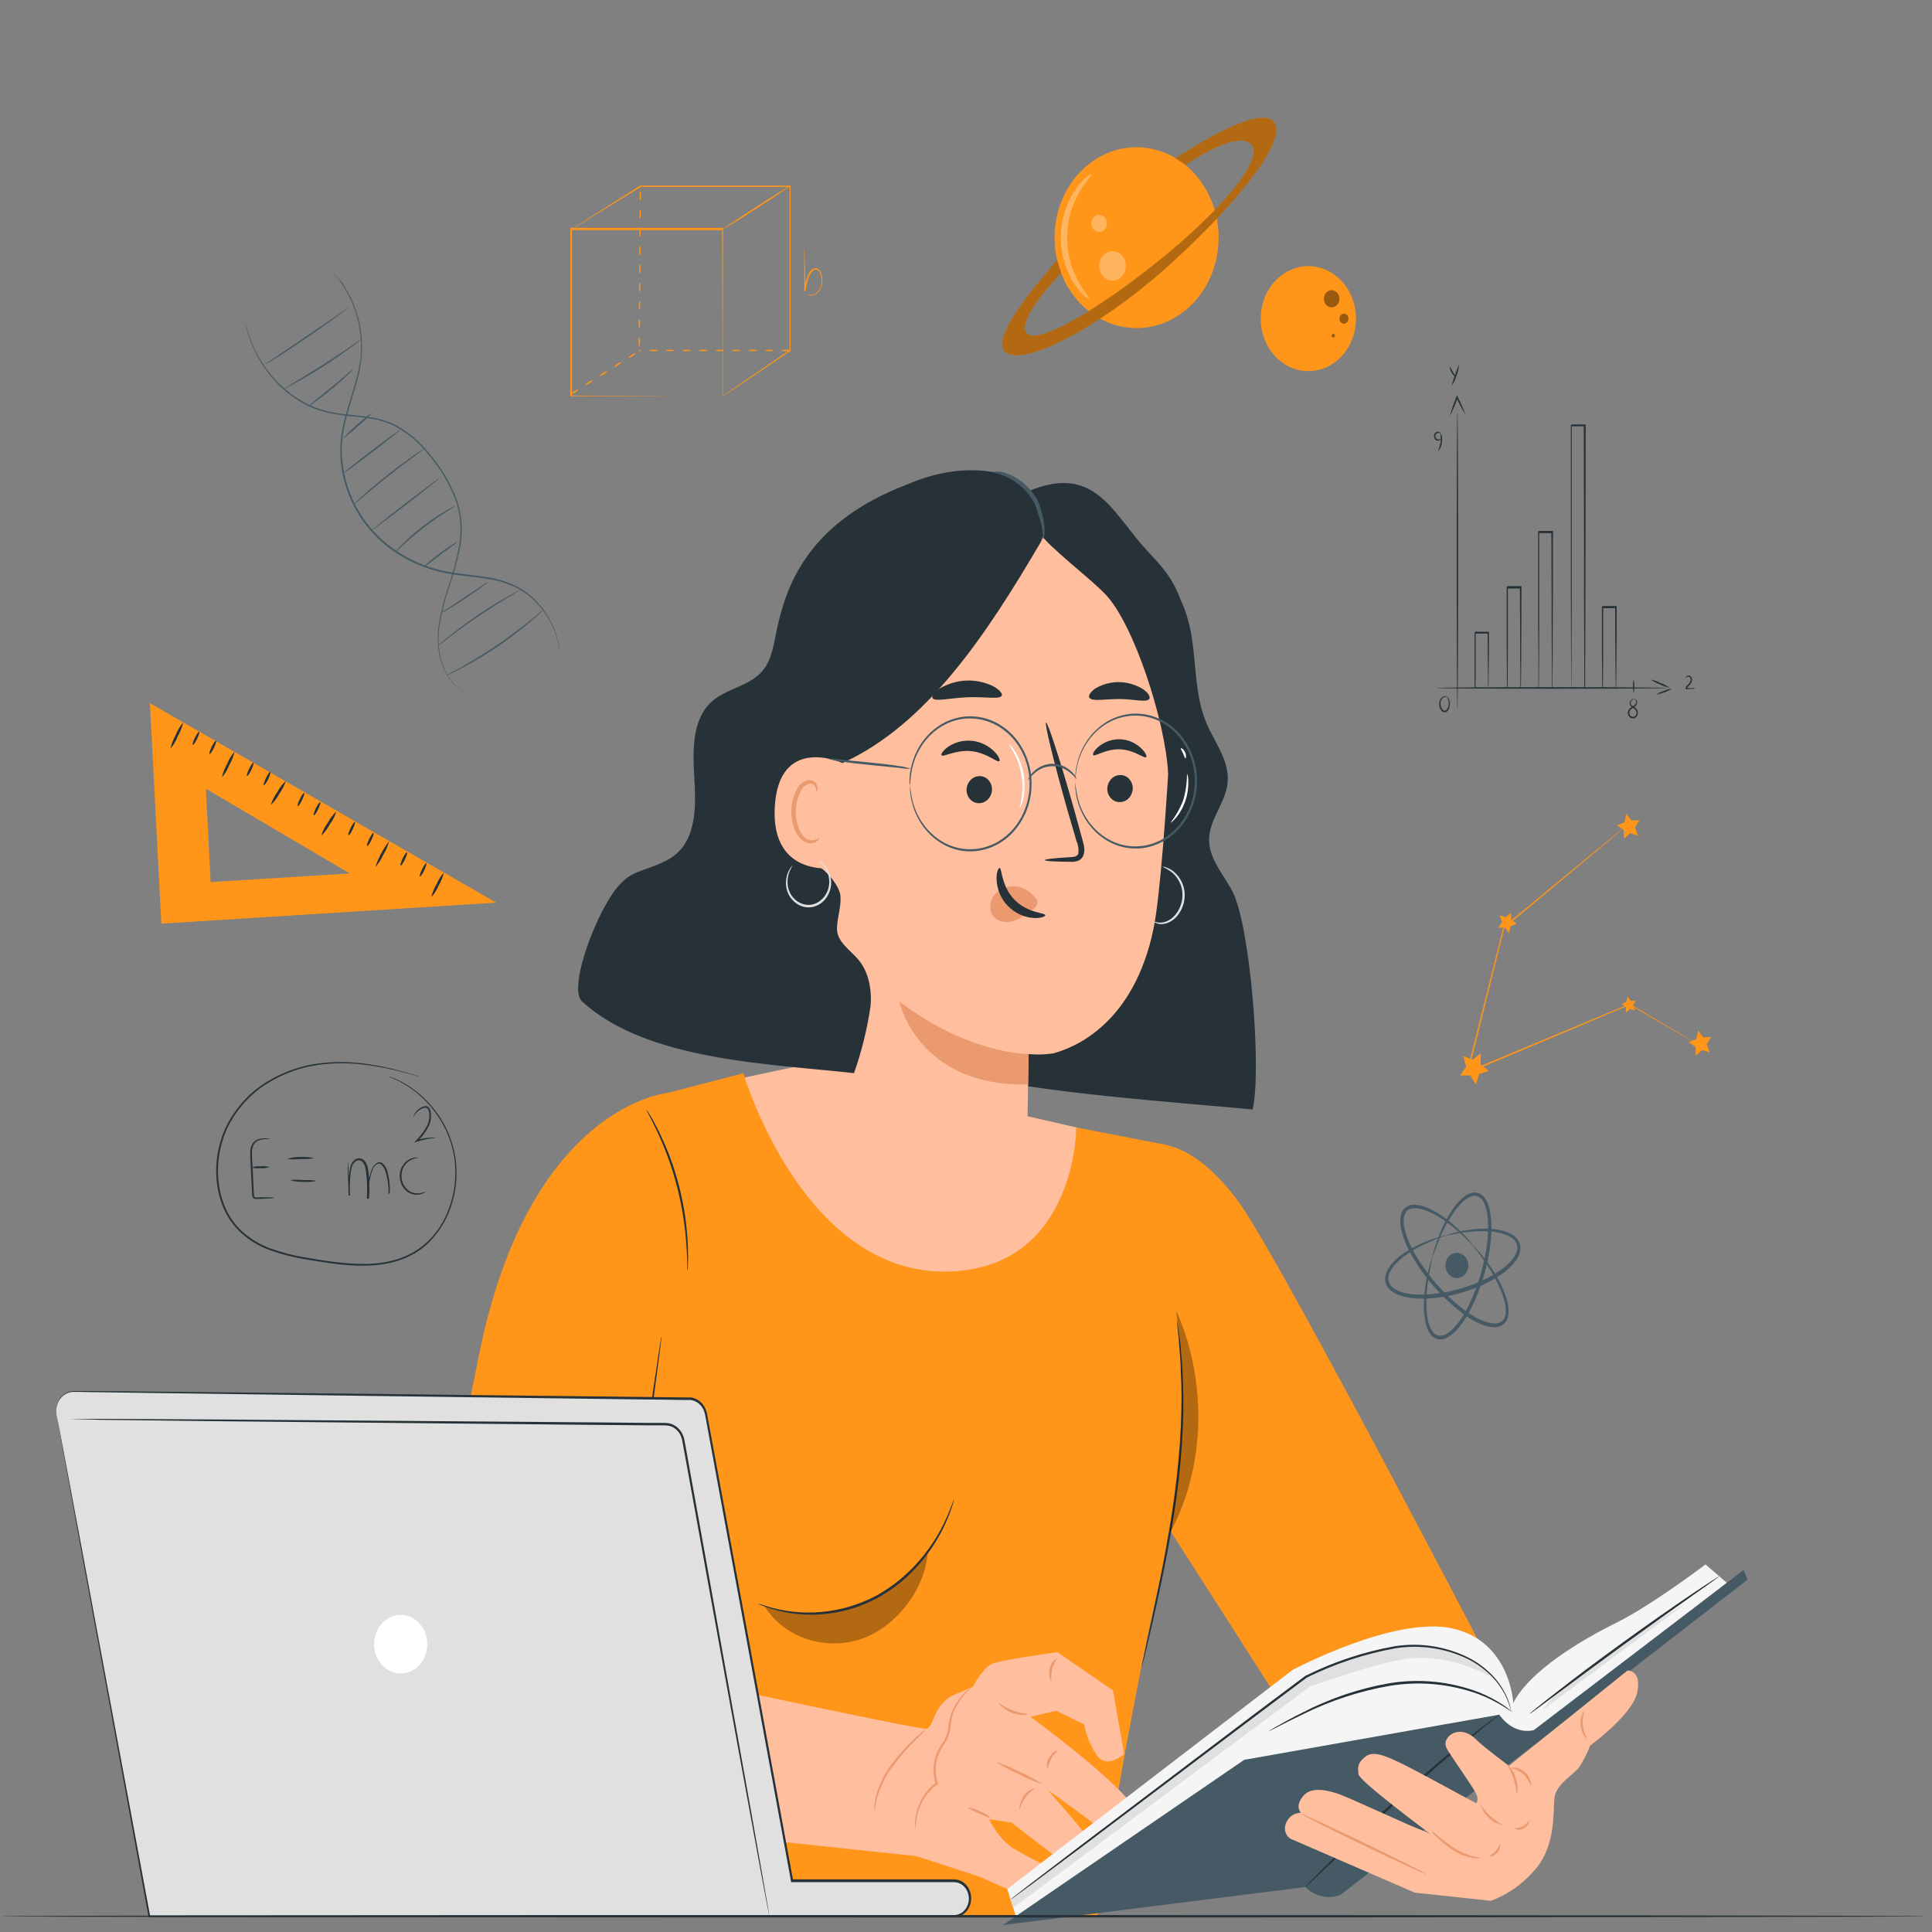 <svg width="243" height="243" viewBox="0 0 243 243" fill="none" xmlns="http://www.w3.org/2000/svg">
<rect x="0" y="0" width="243" height="243" fill="#808080" stroke="none"/>
<path d="M30.842 40.437C30.864 40.487 30.88 40.541 30.89 40.596L31.008 41.07C31.068 41.331 31.142 41.588 31.229 41.84C31.326 42.136 31.428 42.486 31.583 42.859L31.82 43.451L32.126 44.09C32.231 44.325 32.35 44.553 32.481 44.772C32.615 44.997 32.733 45.245 32.895 45.482C34.404 47.915 36.518 49.817 38.983 50.96C39.731 51.305 40.507 51.573 41.3 51.76C42.143 51.944 42.995 52.075 43.852 52.151C45.609 52.34 47.512 52.447 49.334 53.252C51.174 54.151 52.805 55.497 54.106 57.19C55.482 58.799 56.595 60.658 57.395 62.686C57.756 63.665 57.977 64.7 58.05 65.754C58.113 66.76 58.055 67.772 57.878 68.762C57.519 70.577 57.034 72.359 56.427 74.092C55.91 75.596 55.525 77.15 55.277 78.735C55.076 80.042 55.122 81.38 55.411 82.667C55.63 83.638 56.027 84.549 56.578 85.344C56.925 85.849 57.351 86.281 57.835 86.623C58.163 86.854 58.373 86.943 58.373 86.955C58.186 86.873 58.006 86.774 57.835 86.659C57.34 86.325 56.903 85.896 56.545 85.391C55.976 84.596 55.564 83.678 55.336 82.697C55.032 81.395 54.976 80.038 55.17 78.711C55.415 77.118 55.797 75.553 56.309 74.039C56.906 72.304 57.383 70.522 57.738 68.709C57.905 67.733 57.96 66.738 57.9 65.748C57.828 64.715 57.608 63.702 57.249 62.745C56.455 60.739 55.354 58.897 53.993 57.303C52.709 55.633 51.1 54.305 49.285 53.418C47.506 52.618 45.62 52.512 43.858 52.316C42.995 52.233 42.138 52.098 41.289 51.914C40.48 51.735 39.689 51.473 38.924 51.132C36.438 49.97 34.314 48.033 32.814 45.559C32.653 45.322 32.529 45.074 32.4 44.843C32.273 44.619 32.156 44.387 32.051 44.15L31.75 43.51L31.519 42.918C31.386 42.582 31.271 42.238 31.175 41.887C31.094 41.634 31.028 41.374 30.976 41.112C30.933 40.904 30.895 40.745 30.874 40.632C30.859 40.568 30.848 40.502 30.842 40.437Z" fill="#455A64"/>
<path d="M41.767 34.159L41.885 34.277L42.218 34.633C42.363 34.793 42.524 35.006 42.755 35.225C42.986 35.444 43.164 35.77 43.379 36.125C43.922 36.978 44.367 37.901 44.706 38.873C45.166 40.158 45.44 41.515 45.518 42.894C45.554 43.695 45.527 44.497 45.437 45.292C45.327 46.154 45.158 47.005 44.932 47.839C44.486 49.568 43.857 51.345 43.384 53.293C43.152 54.287 43.02 55.306 42.992 56.331C42.971 57.401 43.07 58.469 43.287 59.511C43.741 61.722 44.649 63.789 45.942 65.552C47.239 67.3 48.842 68.742 50.655 69.792C52.338 70.784 54.151 71.479 56.029 71.853C57.824 72.22 59.565 72.315 61.177 72.588C62.687 72.786 64.153 73.275 65.509 74.033C67.444 75.228 68.958 77.105 69.808 79.362C70.038 79.969 70.218 80.597 70.345 81.24C70.377 81.459 70.399 81.625 70.421 81.749C70.424 81.806 70.424 81.864 70.421 81.921C70.421 81.921 70.421 81.862 70.383 81.749C70.345 81.637 70.329 81.465 70.292 81.252C70.159 80.617 69.979 79.995 69.754 79.392C69.377 78.447 68.884 77.564 68.287 76.769C67.497 75.715 66.53 74.838 65.439 74.187C64.091 73.446 62.636 72.971 61.14 72.783C59.528 72.516 57.792 72.428 55.981 72.067C54.085 71.688 52.255 70.988 50.553 69.994C48.717 68.932 47.094 67.474 45.781 65.706C44.48 63.924 43.561 61.841 43.094 59.612C42.881 58.553 42.784 57.469 42.804 56.385C42.833 55.345 42.966 54.312 43.201 53.305C43.658 51.339 44.319 49.562 44.771 47.845C45.007 47.022 45.187 46.181 45.308 45.328C45.404 44.543 45.434 43.75 45.399 42.959C45.276 40.551 44.561 38.226 43.33 36.232C43.121 35.87 42.901 35.586 42.723 35.32C42.546 35.053 42.368 34.858 42.229 34.727L41.912 34.354C41.858 34.294 41.809 34.229 41.767 34.159Z" fill="#455A64"/>
<path d="M68.47 76.597C68.343 76.752 68.203 76.893 68.051 77.017C67.771 77.284 67.358 77.651 66.836 78.089C65.484 79.24 64.078 80.312 62.623 81.299C61.167 82.286 59.666 83.189 58.125 84.005C57.534 84.319 57.05 84.562 56.717 84.716C56.546 84.812 56.366 84.888 56.18 84.941C56.34 84.83 56.507 84.731 56.679 84.645L58.066 83.881C59.232 83.23 60.823 82.282 62.521 81.127C64.219 79.972 65.702 78.83 66.756 77.977L67.997 76.958C68.146 76.824 68.304 76.704 68.47 76.597Z" fill="#455A64"/>
<path d="M65.584 74.11C65.451 74.218 65.309 74.311 65.159 74.388L63.988 75.087C62.999 75.679 61.645 76.52 60.178 77.509C58.711 78.498 57.421 79.457 56.496 80.162L55.422 81.003C55.29 81.111 55.152 81.208 55.008 81.293C55.121 81.162 55.245 81.043 55.379 80.938C55.626 80.719 55.991 80.417 56.453 80.049C57.362 79.309 58.651 78.338 60.118 77.343C61.586 76.348 62.956 75.525 63.961 74.974C64.466 74.69 64.874 74.471 65.165 74.329C65.299 74.243 65.439 74.17 65.584 74.11Z" fill="#455A64"/>
<path d="M61.447 73.15C61.187 73.4 60.908 73.624 60.614 73.82C60.076 74.204 59.351 74.726 58.523 75.276C57.696 75.827 56.938 76.295 56.373 76.627C56.079 76.82 55.77 76.984 55.449 77.118C55.721 76.895 56.008 76.697 56.309 76.526L58.426 75.128L60.544 73.725C60.828 73.503 61.13 73.311 61.447 73.15Z" fill="#455A64"/>
<path d="M57.588 68.117C57.396 68.31 57.185 68.479 56.959 68.62L55.406 69.769L53.864 70.953C53.661 71.131 53.441 71.284 53.208 71.409C53.376 71.183 53.571 70.984 53.788 70.817C54.165 70.485 54.697 70.053 55.304 69.597C55.911 69.141 56.475 68.756 56.916 68.496C57.124 68.338 57.35 68.211 57.588 68.117Z" fill="#455A64"/>
<path d="M57.281 63.627C57.281 63.657 56.824 63.929 56.088 64.397C55.352 64.865 54.347 65.546 53.288 66.364C52.229 67.181 51.305 67.998 50.655 68.602C50.312 68.946 49.953 69.27 49.58 69.573C49.653 69.462 49.736 69.359 49.827 69.265C49.994 69.076 50.246 68.815 50.563 68.495C52.219 66.848 54.051 65.43 56.018 64.273C56.394 64.054 56.706 63.888 56.921 63.776C57.035 63.709 57.156 63.659 57.281 63.627Z" fill="#455A64"/>
<path d="M55.266 60.145C55.293 60.193 53.407 61.691 51.053 63.503C48.699 65.315 46.754 66.737 46.754 66.695C46.754 66.654 48.608 65.144 50.962 63.337C53.316 61.531 55.234 60.098 55.266 60.145Z" fill="#455A64"/>
<path d="M53.659 56.219C53.547 56.332 53.424 56.431 53.293 56.515C53.025 56.717 52.686 56.971 52.278 57.267C51.418 57.901 50.236 58.789 48.951 59.796C47.667 60.803 46.528 61.75 45.727 62.437L44.749 63.255C44.634 63.361 44.51 63.455 44.378 63.533C44.475 63.405 44.585 63.289 44.706 63.189C44.921 62.982 45.243 62.686 45.646 62.325C46.452 61.608 47.581 60.643 48.871 59.636C50.16 58.629 51.353 57.753 52.229 57.149C52.67 56.847 53.03 56.61 53.304 56.45C53.415 56.36 53.534 56.282 53.659 56.219Z" fill="#455A64"/>
<path d="M50.344 54.045C50.376 54.087 48.775 55.366 46.775 56.9C44.776 58.434 43.127 59.63 43.094 59.589C43.062 59.547 44.669 58.262 46.668 56.734C48.667 55.206 50.317 53.998 50.344 54.045Z" fill="#455A64"/>
<path d="M46.867 51.854C46.297 52.49 45.683 53.074 45.029 53.601C44.415 54.184 43.763 54.717 43.078 55.194C43.65 54.553 44.264 53.959 44.916 53.418C45.531 52.845 46.183 52.322 46.867 51.854Z" fill="#455A64"/>
<path d="M44.524 46.353C44.284 46.645 44.022 46.912 43.739 47.152C43.239 47.62 42.53 48.254 41.724 48.929C40.918 49.604 40.171 50.161 39.617 50.557C39.329 50.788 39.021 50.986 38.698 51.15C38.964 50.887 39.248 50.648 39.547 50.433C40.085 50.007 40.816 49.42 41.616 48.763C42.417 48.106 43.137 47.49 43.658 47.046C43.929 46.79 44.219 46.558 44.524 46.353Z" fill="#455A64"/>
<path d="M45.534 42.61C45.424 42.726 45.303 42.83 45.173 42.918C44.943 43.107 44.593 43.368 44.163 43.682C43.298 44.315 42.084 45.162 40.713 46.051C39.343 46.939 38.069 47.661 37.139 48.171C36.677 48.425 36.296 48.627 36.032 48.763C35.9 48.843 35.759 48.907 35.613 48.953C35.735 48.855 35.864 48.769 36 48.698L37.075 48.052C37.989 47.513 39.225 46.755 40.616 45.879C42.008 45.002 43.207 44.185 44.088 43.581L45.131 42.87C45.255 42.767 45.391 42.679 45.534 42.61Z" fill="#455A64"/>
<path d="M43.922 38.612C43.799 38.733 43.668 38.842 43.529 38.938C43.271 39.14 42.895 39.424 42.422 39.773C41.482 40.46 40.171 41.396 38.703 42.397C37.236 43.398 35.898 44.274 34.942 44.89C34.453 45.198 34.055 45.447 33.776 45.612C33.635 45.704 33.487 45.783 33.335 45.849C33.46 45.733 33.595 45.63 33.738 45.541L34.877 44.766L38.639 42.225L42.401 39.655L43.54 38.873C43.66 38.773 43.787 38.686 43.922 38.612Z" fill="#455A64"/>
<path d="M185.322 156.67C185.295 156.7 184.897 156.261 184.123 155.533C183.736 155.172 183.258 154.733 182.678 154.266C182.023 153.736 181.333 153.261 180.614 152.844C180.199 152.61 179.768 152.411 179.324 152.252C178.859 152.065 178.368 151.969 177.873 151.968C177.629 151.968 177.388 152.03 177.169 152.151C176.955 152.274 176.785 152.472 176.686 152.714C176.581 152.979 176.532 153.266 176.541 153.555C176.545 153.866 176.581 154.176 176.648 154.479C176.792 155.121 177.001 155.742 177.271 156.332C177.554 156.959 177.872 157.566 178.223 158.15C179.728 160.6 181.612 162.739 183.79 164.469C184.305 164.876 184.843 165.244 185.402 165.571C185.93 165.889 186.489 166.139 187.068 166.317C187.34 166.4 187.619 166.45 187.901 166.465C188.161 166.482 188.422 166.435 188.664 166.329C188.891 166.23 189.081 166.048 189.202 165.814C189.316 165.576 189.381 165.313 189.39 165.044C189.405 164.497 189.333 163.952 189.175 163.433C189.028 162.939 188.849 162.458 188.637 161.994C188.279 161.19 187.867 160.416 187.407 159.678C186.998 159.027 186.622 158.494 186.3 158.05C185.665 157.179 185.279 156.723 185.305 156.694C185.332 156.664 185.424 156.782 185.623 156.99C185.821 157.197 186.095 157.505 186.434 157.925C186.85 158.434 187.243 158.966 187.611 159.519C188.103 160.253 188.542 161.029 188.922 161.84C189.141 162.319 189.329 162.813 189.486 163.321C189.667 163.891 189.752 164.493 189.739 165.097C189.733 165.43 189.656 165.757 189.513 166.051C189.359 166.365 189.113 166.614 188.815 166.755C188.519 166.891 188.2 166.954 187.88 166.939C187.566 166.928 187.254 166.879 186.95 166.791C186.34 166.608 185.75 166.349 185.193 166.021C184.61 165.669 184.05 165.273 183.516 164.837C181.283 163.082 179.359 160.894 177.836 158.381C177.474 157.783 177.149 157.157 176.863 156.51C176.584 155.885 176.37 155.227 176.223 154.55C176.15 154.214 176.114 153.87 176.116 153.525C176.107 153.172 176.174 152.821 176.309 152.501C176.447 152.176 176.68 151.911 176.97 151.749C177.241 151.603 177.539 151.528 177.841 151.53C178.381 151.536 178.916 151.648 179.421 151.861C179.876 152.047 180.318 152.271 180.743 152.53C181.466 152.972 182.157 153.477 182.807 154.041C183.382 154.538 183.849 154.994 184.22 155.385C184.591 155.776 184.865 156.09 185.042 156.309C185.219 156.528 185.332 156.658 185.322 156.67Z" fill="#455A64"/>
<path d="M180.168 158.091C180.2 158.091 180.045 158.684 179.84 159.738C179.738 160.271 179.625 160.922 179.534 161.68C179.43 162.538 179.387 163.403 179.405 164.268C179.415 164.767 179.462 165.264 179.545 165.755C179.623 166.276 179.785 166.777 180.023 167.235C180.145 167.46 180.31 167.652 180.507 167.798C180.703 167.938 180.934 168.008 181.168 167.999C181.423 167.991 181.675 167.923 181.904 167.798C182.147 167.66 182.375 167.491 182.581 167.294C183.021 166.875 183.415 166.402 183.758 165.885C184.12 165.339 184.449 164.768 184.741 164.173C185.962 161.648 186.755 158.899 187.079 156.06C187.149 155.39 187.18 154.715 187.17 154.041C187.162 153.4 187.088 152.762 186.95 152.14C186.88 151.849 186.783 151.567 186.66 151.299C186.546 151.05 186.385 150.832 186.187 150.659C186.002 150.5 185.777 150.409 185.542 150.399C185.305 150.394 185.071 150.446 184.854 150.553C184.421 150.775 184.026 151.079 183.688 151.453C183.364 151.804 183.066 152.182 182.796 152.584C182.321 153.274 181.897 154.004 181.528 154.769C181.205 155.444 180.958 156.048 180.765 156.546C180.378 157.547 180.2 158.115 180.168 158.103C180.173 157.955 180.2 157.809 180.249 157.671C180.319 157.393 180.432 156.99 180.598 156.486C180.765 155.983 180.996 155.355 181.302 154.657C181.65 153.86 182.058 153.098 182.522 152.377C182.792 151.953 183.096 151.557 183.43 151.192C183.792 150.772 184.22 150.429 184.693 150.179C184.958 150.047 185.246 149.981 185.537 149.984C185.851 149.993 186.155 150.109 186.407 150.316C186.652 150.525 186.854 150.79 186.998 151.091C187.142 151.388 187.254 151.702 187.332 152.027C187.485 152.681 187.567 153.353 187.579 154.029C187.597 154.727 187.57 155.426 187.498 156.119C187.185 159.025 186.373 161.839 185.107 164.41C184.803 165.029 184.46 165.622 184.08 166.187C183.717 166.731 183.297 167.226 182.828 167.662C182.596 167.877 182.342 168.062 182.071 168.212C181.794 168.37 181.49 168.459 181.178 168.473C180.866 168.481 180.558 168.384 180.297 168.195C180.057 168.01 179.856 167.772 179.706 167.496C179.451 166.991 179.282 166.439 179.206 165.867C179.126 165.357 179.086 164.84 179.088 164.321C179.084 163.436 179.151 162.553 179.287 161.68C179.384 161.026 179.511 160.378 179.668 159.738C179.797 159.211 179.921 158.808 180.007 158.553C180.035 158.39 180.089 158.233 180.168 158.091Z" fill="#455A64"/>
<path d="M181.931 155.361C181.931 155.403 181.393 155.557 180.485 155.924C180.023 156.107 179.464 156.344 178.824 156.658C178.108 157.012 177.418 157.428 176.761 157.902C176.379 158.171 176.02 158.476 175.686 158.814C175.324 159.159 175.024 159.574 174.799 160.04C174.69 160.271 174.627 160.525 174.617 160.786C174.612 161.046 174.681 161.301 174.816 161.514C174.955 161.742 175.138 161.932 175.353 162.071C175.587 162.225 175.836 162.35 176.095 162.444C176.651 162.632 177.224 162.751 177.803 162.799C178.415 162.844 179.029 162.844 179.641 162.799C180.935 162.716 182.218 162.495 183.473 162.142C184.731 161.796 185.956 161.32 187.133 160.721C187.688 160.433 188.227 160.107 188.745 159.744C189.235 159.408 189.688 159.011 190.094 158.559C190.285 158.344 190.451 158.103 190.588 157.843C190.721 157.607 190.806 157.342 190.835 157.067C190.86 156.811 190.813 156.553 190.701 156.327C190.58 156.093 190.415 155.891 190.217 155.734C189.816 155.452 189.372 155.252 188.906 155.142C188.466 155.022 188.019 154.941 187.568 154.899C186.785 154.832 185.998 154.832 185.214 154.899C184.521 154.959 183.924 155.041 183.435 155.118C182.468 155.284 181.936 155.42 181.925 155.379C182.043 155.309 182.17 155.259 182.301 155.231C182.549 155.148 182.919 155.041 183.408 154.929C183.897 154.816 184.483 154.71 185.193 154.627C185.99 154.534 186.794 154.514 187.595 154.568C188.064 154.599 188.529 154.674 188.987 154.793C189.501 154.907 189.992 155.128 190.432 155.444C190.675 155.621 190.879 155.856 191.029 156.131C191.188 156.429 191.258 156.776 191.228 157.12C191.2 157.461 191.103 157.791 190.943 158.085C190.792 158.373 190.611 158.642 190.405 158.885C189.98 159.375 189.504 159.808 188.987 160.176C188.456 160.558 187.903 160.9 187.331 161.2C186.123 161.821 184.863 162.31 183.57 162.663C182.287 163.024 180.974 163.244 179.652 163.321C179.02 163.359 178.386 163.347 177.755 163.285C177.143 163.232 176.539 163.099 175.955 162.888C175.665 162.785 175.387 162.643 175.127 162.468C174.863 162.289 174.636 162.051 174.461 161.769C174.29 161.481 174.204 161.142 174.214 160.798C174.227 160.475 174.306 160.159 174.445 159.874C174.698 159.369 175.033 158.919 175.434 158.547C175.788 158.206 176.168 157.897 176.567 157.623C177.253 157.163 177.972 156.767 178.717 156.439C179.274 156.186 179.843 155.965 180.421 155.776C180.893 155.622 181.27 155.521 181.522 155.462C181.653 155.404 181.79 155.37 181.931 155.361Z" fill="#455A64"/>
<path d="M184.639 158.778C184.708 159.083 184.694 159.403 184.598 159.698C184.502 159.994 184.328 160.251 184.099 160.438C183.871 160.625 183.596 160.733 183.312 160.748C183.027 160.764 182.745 160.685 182.501 160.524C182.257 160.362 182.061 160.125 181.94 159.841C181.818 159.557 181.776 159.24 181.817 158.929C181.859 158.619 181.984 158.329 182.175 158.097C182.367 157.864 182.616 157.699 182.893 157.623C183.263 157.523 183.655 157.588 183.982 157.804C184.309 158.02 184.545 158.371 184.639 158.778Z" fill="#455A64"/>
<path d="M213.997 131.59L213.836 131.507L213.368 131.246L211.568 130.216L204.953 126.384H205.012L184.634 134.965L184.451 135.042L184.505 134.835L185.128 132.354C186.552 126.692 187.901 121.333 189.084 116.619V116.583L200.369 107.262L203.593 104.632L204.448 103.939L204.668 103.768C204.715 103.724 204.741 103.706 204.749 103.714L204.679 103.779L204.464 103.969L203.625 104.68L200.444 107.35L189.191 116.737L189.223 116.684C188.041 121.421 186.703 126.751 185.284 132.431C185.069 133.277 184.86 134.124 184.661 134.912L184.532 134.782L204.953 126.26H204.985L211.568 130.151L213.347 131.211L213.809 131.495L213.997 131.59Z" fill="#FF9519"/>
<path d="M187.25 134.693L186.031 135.09L185.638 136.422L184.918 135.267H183.645L184.418 134.154L184.026 132.822L185.224 133.289L186.251 132.466L186.219 133.87L187.25 134.693Z" fill="#FF9519"/>
<path d="M190.77 116.186L190.002 116.494L189.792 117.371L189.287 116.66L188.465 116.713L188.927 115.961L188.626 115.12L189.416 115.369L190.05 114.795L190.077 115.701L190.77 116.186Z" fill="#FF9519"/>
<path d="M206.199 103.14L205.64 104.07L206.011 105.1L205.038 104.798L204.264 105.509L204.221 104.395L203.372 103.803L204.318 103.418L204.565 102.34L205.194 103.211L206.199 103.14Z" fill="#FF9519"/>
<path d="M215.232 130.417L214.668 131.347L215.044 132.377L214.072 132.075L213.292 132.786L213.255 131.673L212.4 131.08L213.346 130.696L213.599 129.618L214.222 130.488L215.232 130.417Z" fill="#FF9519"/>
<path d="M205.753 125.851L205.393 126.443L205.635 127.101L205.011 126.905L204.517 127.361L204.495 126.651L203.947 126.272L204.555 126.023L204.71 125.336L205.113 125.899L205.753 125.851Z" fill="#FF9519"/>
<path d="M153.137 31.724C154.055 25.526 150.24 19.682 144.616 18.67C138.992 17.659 133.688 21.863 132.77 28.061C131.853 34.258 135.668 40.102 141.292 41.114C146.916 42.126 152.219 37.922 153.137 31.724Z" fill="#FF9519"/>
<g opacity="0.3">
<path d="M141.599 33.448C141.599 33.815 141.501 34.173 141.316 34.478C141.131 34.783 140.868 35.021 140.561 35.161C140.254 35.301 139.916 35.338 139.589 35.266C139.263 35.195 138.963 35.018 138.728 34.759C138.493 34.5 138.333 34.169 138.268 33.81C138.203 33.45 138.236 33.078 138.363 32.739C138.491 32.4 138.706 32.111 138.983 31.907C139.26 31.703 139.585 31.595 139.917 31.595C140.364 31.595 140.791 31.79 141.107 32.138C141.422 32.485 141.599 32.957 141.599 33.448Z" fill="white"/>
</g>
<g opacity="0.3">
<path d="M139.233 28.095C139.233 28.308 139.176 28.516 139.069 28.694C138.961 28.871 138.808 29.009 138.63 29.09C138.451 29.172 138.254 29.193 138.065 29.152C137.875 29.11 137.701 29.008 137.564 28.857C137.427 28.706 137.334 28.514 137.296 28.305C137.258 28.096 137.278 27.879 137.352 27.682C137.426 27.485 137.551 27.317 137.712 27.198C137.873 27.08 138.062 27.017 138.255 27.017C138.515 27.017 138.764 27.13 138.947 27.332C139.13 27.535 139.233 27.809 139.233 28.095Z" fill="white"/>
</g>
<path d="M132.953 32.667C133.001 32.862 124.123 42.249 126.412 44.25C128.702 46.252 138.327 41.117 146.533 33.816C154.739 26.514 162.23 17.642 160.177 15.297C158.124 12.952 147.876 19.898 147.876 19.898L149.123 20.757C149.123 20.757 155.319 16.375 157.28 18.075C159.242 19.774 153.653 26.425 145.764 32.773C137.875 39.122 130.249 43.575 129.067 41.834C127.885 40.093 133.468 34.295 133.468 34.295L132.953 32.667Z" fill="#FF9519"/>
<g opacity="0.3">
<path d="M132.952 32.667C133 32.862 124.122 42.249 126.412 44.25C128.701 46.252 138.326 41.117 146.532 33.816C154.738 26.514 162.229 17.642 160.176 15.297C158.123 12.952 147.875 19.898 147.875 19.898L149.122 20.757C149.122 20.757 155.318 16.375 157.28 18.075C159.241 19.774 153.652 26.425 145.763 32.773C137.874 39.122 130.249 43.575 129.066 41.834C127.884 40.093 133.468 34.295 133.468 34.295L132.952 32.667Z" fill="black"/>
</g>
<g opacity="0.3">
<path d="M137.299 21.888C137.38 22.001 136.681 22.652 135.891 23.967C134.841 25.652 134.262 27.639 134.225 29.683C134.188 31.727 134.694 33.737 135.682 35.468C136.429 36.812 137.1 37.499 137.014 37.606C136.928 37.712 136.133 37.156 135.214 35.829C134.682 35.04 134.26 34.168 133.962 33.241C133.2 30.937 133.246 28.403 134.091 26.134C134.422 25.222 134.874 24.37 135.434 23.606C136.38 22.303 137.229 21.811 137.299 21.888Z" fill="white"/>
</g>
<path d="M158.57 39.921C158.598 38.615 158.977 37.348 159.658 36.28C160.34 35.211 161.294 34.389 162.399 33.918C163.504 33.447 164.712 33.348 165.868 33.633C167.025 33.918 168.079 34.575 168.897 35.52C169.715 36.465 170.26 37.657 170.463 38.943C170.667 40.23 170.519 41.554 170.04 42.749C169.56 43.943 168.77 44.954 167.769 45.654C166.768 46.353 165.602 46.71 164.417 46.678C162.829 46.636 161.32 45.901 160.224 44.634C159.127 43.367 158.533 41.672 158.57 39.921Z" fill="#FF9519"/>
<g opacity="0.4">
<path d="M166.512 37.552C166.516 37.339 166.578 37.132 166.689 36.957C166.801 36.782 166.956 36.648 167.137 36.571C167.318 36.494 167.515 36.478 167.704 36.525C167.893 36.571 168.065 36.679 168.198 36.833C168.332 36.988 168.421 37.183 168.454 37.393C168.487 37.603 168.462 37.82 168.383 38.015C168.305 38.209 168.175 38.374 168.011 38.488C167.848 38.602 167.657 38.66 167.463 38.654C167.335 38.651 167.209 38.62 167.091 38.563C166.974 38.505 166.868 38.423 166.78 38.321C166.691 38.219 166.622 38.098 166.576 37.966C166.53 37.834 166.509 37.694 166.512 37.552Z" fill="black"/>
</g>
<g opacity="0.4">
<path d="M168.469 40.063C168.472 39.938 168.509 39.818 168.575 39.716C168.641 39.615 168.733 39.537 168.84 39.494C168.946 39.45 169.061 39.443 169.172 39.472C169.282 39.501 169.381 39.566 169.458 39.658C169.535 39.75 169.585 39.865 169.601 39.988C169.618 40.112 169.602 40.238 169.553 40.351C169.505 40.464 169.427 40.558 169.329 40.622C169.232 40.685 169.119 40.716 169.006 40.709C168.859 40.698 168.72 40.625 168.62 40.505C168.52 40.385 168.466 40.227 168.469 40.063Z" fill="black"/>
</g>
<g opacity="0.4">
<path d="M167.7 41.988C167.756 41.99 167.809 42.015 167.849 42.059C167.888 42.104 167.91 42.163 167.91 42.225C167.909 42.255 167.903 42.285 167.892 42.313C167.881 42.341 167.864 42.366 167.845 42.386C167.825 42.407 167.801 42.424 167.775 42.435C167.75 42.446 167.722 42.451 167.695 42.45C167.667 42.45 167.64 42.444 167.614 42.432C167.589 42.42 167.566 42.402 167.546 42.38C167.527 42.358 167.512 42.331 167.503 42.303C167.493 42.274 167.489 42.244 167.491 42.213C167.492 42.153 167.515 42.096 167.554 42.054C167.593 42.011 167.645 41.988 167.7 41.988Z" fill="black"/>
</g>
<path d="M183.311 89.182C183.257 89.182 183.22 80.82 183.22 70.509C183.22 60.199 183.257 51.837 183.311 51.837C183.365 51.837 183.402 60.193 183.402 70.509C183.402 80.826 183.359 89.182 183.311 89.182Z" fill="#263238"/>
<path d="M184.322 52.156C183.89 51.467 183.505 50.742 183.172 49.989H183.333V50.036C183.056 50.837 182.727 51.615 182.35 52.364C182.561 51.539 182.835 50.735 183.166 49.959V49.912L183.242 49.722L183.328 49.9C183.713 50.622 184.046 51.376 184.322 52.156Z" fill="#263238"/>
<path d="M183.124 47.425C183.091 47.466 182.812 47.265 182.586 46.892C182.361 46.518 182.307 46.157 182.355 46.145C182.404 46.133 182.533 46.441 182.737 46.785C182.941 47.128 183.156 47.383 183.124 47.425Z" fill="#263238"/>
<path d="M182.592 48.502C182.694 48.043 182.838 47.597 183.022 47.17C183.144 46.717 183.31 46.281 183.516 45.867C183.483 46.343 183.372 46.809 183.188 47.241C183.062 47.698 182.859 48.126 182.592 48.502Z" fill="#263238"/>
<path d="M180.883 56.752C181.005 56.376 181.109 55.992 181.194 55.603C181.213 55.209 181.213 54.813 181.194 54.419C181.385 54.793 181.441 55.233 181.35 55.651C181.324 56.069 181.157 56.462 180.883 56.752Z" fill="#263238"/>
<path d="M181.216 55.194C181.216 55.194 181.173 55.354 180.958 55.414C180.831 55.443 180.698 55.418 180.587 55.343C180.522 55.291 180.468 55.223 180.429 55.145C180.39 55.067 180.368 54.981 180.364 54.892C180.36 54.803 180.374 54.715 180.405 54.633C180.436 54.551 180.484 54.478 180.544 54.419C180.65 54.336 180.78 54.298 180.909 54.312C181.13 54.312 181.205 54.49 181.184 54.502C181.162 54.513 181.071 54.442 180.904 54.454C180.854 54.453 180.804 54.464 180.758 54.485C180.712 54.507 180.67 54.538 180.636 54.578C180.602 54.619 180.575 54.666 180.558 54.718C180.542 54.77 180.535 54.826 180.539 54.881C180.541 54.936 180.553 54.99 180.574 55.04C180.596 55.09 180.627 55.135 180.664 55.171C180.702 55.208 180.746 55.236 180.794 55.253C180.841 55.27 180.892 55.276 180.942 55.272C181.108 55.277 181.194 55.171 181.216 55.194Z" fill="#263238"/>
<path d="M209.692 86.528C209.692 86.582 203.2 86.629 195.183 86.629C187.165 86.629 180.673 86.582 180.673 86.528C180.673 86.475 187.159 86.428 195.183 86.428C203.206 86.428 209.692 86.475 209.692 86.528Z" fill="#263238"/>
<path d="M209.988 86.487C209.567 86.415 209.157 86.275 208.773 86.072C208.374 85.934 207.994 85.735 207.645 85.48C208.059 85.554 208.461 85.696 208.838 85.901C209.245 86.033 209.632 86.231 209.988 86.487Z" fill="#263238"/>
<path d="M210.305 86.605C209.693 86.989 209.023 87.248 208.327 87.369C208.623 87.156 208.948 86.996 209.289 86.895C209.61 86.734 209.953 86.636 210.305 86.605Z" fill="#263238"/>
<path d="M181.946 87.541C182.047 87.617 182.132 87.716 182.197 87.83C182.262 87.944 182.304 88.071 182.323 88.204C182.387 88.494 182.366 88.799 182.263 89.075C182.204 89.245 182.104 89.395 181.973 89.507C181.893 89.564 181.8 89.595 181.705 89.595C181.609 89.595 181.516 89.564 181.436 89.507C181.299 89.396 181.189 89.249 181.116 89.079C181.043 88.91 181.009 88.723 181.017 88.536C181.013 88.385 181.04 88.234 181.096 88.096C181.151 87.957 181.235 87.835 181.339 87.736C181.409 87.67 181.49 87.62 181.578 87.588C181.665 87.556 181.758 87.544 181.85 87.553C181.979 87.553 182.038 87.618 182.032 87.624C182.027 87.63 181.963 87.624 181.85 87.624C181.69 87.64 181.541 87.715 181.425 87.837C181.342 87.926 181.278 88.033 181.236 88.151C181.194 88.27 181.176 88.397 181.183 88.524C181.18 88.678 181.209 88.832 181.269 88.972C181.329 89.111 181.417 89.234 181.527 89.329C181.58 89.367 181.642 89.387 181.705 89.387C181.767 89.387 181.829 89.367 181.882 89.329C181.988 89.24 182.072 89.122 182.124 88.986C182.218 88.744 182.248 88.477 182.21 88.216C182.154 87.978 182.065 87.75 181.946 87.541Z" fill="#263238"/>
<path d="M205.549 87.962C205.549 87.962 205.651 87.896 205.791 88.027C205.832 88.066 205.865 88.115 205.886 88.171C205.908 88.226 205.917 88.286 205.914 88.347C205.901 88.5 205.84 88.644 205.742 88.755C205.538 89.004 205.162 89.099 204.99 89.401C204.951 89.48 204.93 89.568 204.93 89.658C204.93 89.748 204.951 89.837 204.99 89.916C205.035 89.999 205.1 90.065 205.178 90.108C205.256 90.151 205.344 90.169 205.431 90.159C205.518 90.151 205.602 90.113 205.67 90.052C205.738 89.991 205.788 89.908 205.812 89.815C205.838 89.729 205.844 89.636 205.828 89.547C205.812 89.458 205.775 89.375 205.721 89.306C205.612 89.168 205.481 89.053 205.334 88.968C205.254 88.935 205.182 88.883 205.122 88.816C205.063 88.748 205.017 88.667 204.99 88.577C204.974 88.501 204.974 88.421 204.99 88.344C205.006 88.267 205.037 88.195 205.081 88.133C205.145 88.044 205.228 87.975 205.323 87.932C205.479 87.873 205.571 87.885 205.576 87.896C205.581 87.908 205.49 87.896 205.356 88.003C205.277 88.049 205.211 88.117 205.162 88.198C205.131 88.248 205.111 88.305 205.103 88.364C205.094 88.424 205.098 88.484 205.114 88.542C205.167 88.797 205.597 88.832 205.85 89.193C205.923 89.286 205.973 89.398 205.995 89.518C206.018 89.639 206.012 89.763 205.979 89.88C205.942 90.009 205.871 90.123 205.776 90.207C205.68 90.292 205.564 90.343 205.442 90.354C205.321 90.368 205.199 90.344 205.09 90.284C204.982 90.224 204.891 90.132 204.829 90.016C204.773 89.908 204.744 89.786 204.744 89.661C204.744 89.537 204.773 89.414 204.829 89.306C204.939 89.136 205.087 89.001 205.259 88.915C205.391 88.844 205.515 88.757 205.63 88.654C205.715 88.571 205.772 88.458 205.791 88.335C205.795 88.289 205.791 88.243 205.779 88.2C205.767 88.156 205.747 88.115 205.721 88.08C205.657 87.962 205.549 87.979 205.549 87.962Z" fill="#263238"/>
<path d="M205.474 87.215C205.35 86.631 205.35 86.023 205.474 85.439C205.597 86.023 205.597 86.631 205.474 87.215Z" fill="#263238"/>
<path d="M213.229 86.564C213.07 86.626 212.902 86.655 212.734 86.647L212.197 86.682C212.157 86.697 212.113 86.697 212.073 86.682C212.047 86.664 212.027 86.637 212.015 86.605C212.004 86.573 212.001 86.538 212.009 86.505C212.027 86.43 212.067 86.364 212.122 86.315L212.358 86.043C212.519 85.905 212.625 85.703 212.654 85.48C212.658 85.4 212.639 85.32 212.598 85.254C212.557 85.188 212.497 85.138 212.428 85.113C212.319 85.099 212.208 85.121 212.111 85.178C212.03 85.214 211.987 85.237 211.976 85.226C211.966 85.214 212.003 85.172 212.073 85.113C212.177 85.014 212.312 84.963 212.449 84.971C212.556 84.995 212.652 85.059 212.72 85.154C212.788 85.248 212.824 85.366 212.82 85.486C212.8 85.755 212.684 86.004 212.498 86.179L212.251 86.445C212.208 86.487 212.175 86.528 212.175 86.546H212.208H212.745C212.906 86.522 213.069 86.528 213.229 86.564Z" fill="#263238"/>
<path d="M187.17 86.528C187.17 86.528 187.17 86.327 187.17 85.978C187.17 85.628 187.17 85.113 187.143 84.515C187.143 83.271 187.111 81.554 187.106 79.588L187.192 79.688H185.51L185.601 79.588V81.642C185.601 82.3 185.601 82.928 185.601 83.52C185.601 84.704 185.601 85.711 185.574 86.522L185.521 86.463L186.746 86.493C187.036 86.493 187.197 86.493 187.203 86.522C187.061 86.532 186.919 86.532 186.778 86.522L185.521 86.552H185.467V86.493C185.467 85.681 185.467 84.663 185.467 83.49C185.467 82.898 185.467 82.27 185.467 81.613V79.558L185.558 79.457H187.278V79.552C187.278 81.56 187.278 83.307 187.235 84.544C187.235 85.137 187.235 85.622 187.235 85.989C187.227 86.171 187.206 86.351 187.17 86.528Z" fill="#263238"/>
<path d="M203.211 86.528C203.205 86.457 203.205 86.386 203.211 86.315C203.211 86.161 203.211 85.972 203.211 85.723C203.211 85.19 203.211 84.468 203.184 83.573C203.184 81.761 203.152 79.25 203.146 76.401L203.238 76.496H201.55L201.642 76.401V77.965C201.642 78.48 201.642 78.984 201.642 79.475C201.642 80.464 201.642 81.394 201.642 82.264C201.642 83.982 201.615 85.439 201.609 86.505L201.561 86.451H202.792H203.125H203.249C203.107 86.462 202.965 86.462 202.824 86.451L201.561 86.481H201.513V86.428C201.513 85.362 201.513 83.905 201.48 82.188C201.48 81.317 201.48 80.411 201.48 79.398C201.48 78.907 201.48 78.403 201.48 77.888V76.325L201.572 76.224H203.345V76.325C203.345 79.215 203.345 81.761 203.308 83.567C203.308 84.45 203.308 85.166 203.281 85.693C203.281 85.918 203.281 86.108 203.281 86.286C203.281 86.463 203.211 86.534 203.211 86.528Z" fill="#263238"/>
<path d="M191.227 86.528C191.221 86.442 191.221 86.354 191.227 86.268C191.227 86.078 191.227 85.835 191.227 85.533C191.227 84.888 191.227 83.982 191.2 82.856C191.2 80.588 191.2 77.456 191.162 73.92L191.254 74.021H189.566C189.749 73.819 189.615 73.967 189.658 73.926V75.928C189.658 76.585 189.658 77.225 189.658 77.852C189.658 79.102 189.658 80.28 189.658 81.364C189.658 83.52 189.631 85.296 189.62 86.528L189.577 86.481H190.819H191.146H191.265H191.162H190.84H189.577H189.534V86.433C189.534 85.202 189.534 83.425 189.502 81.269C189.502 80.186 189.502 79.007 189.502 77.758C189.502 77.13 189.502 76.49 189.502 75.833V73.831C189.545 73.784 189.411 73.926 189.593 73.725H191.367V73.819C191.367 77.373 191.34 80.541 191.329 82.827C191.329 83.94 191.329 84.84 191.302 85.48C191.302 85.776 191.302 86.013 191.302 86.191C191.302 86.368 191.227 86.534 191.227 86.528Z" fill="#263238"/>
<path d="M195.193 86.487C195.191 86.453 195.191 86.42 195.193 86.386V86.072C195.193 85.8 195.193 85.421 195.193 84.941C195.193 83.952 195.193 82.537 195.166 80.796C195.166 77.278 195.139 72.416 195.123 66.956L195.215 67.056H193.511L193.597 66.962V73.221C193.597 75.199 193.597 77.059 193.597 78.753C193.597 82.116 193.565 84.811 193.554 86.451L193.522 86.416H194.763H195.204C195.204 86.416 195.172 86.416 195.102 86.416H194.801H193.538H193.5V86.374C193.5 84.704 193.5 82.01 193.463 78.676C193.463 76.982 193.463 75.122 193.463 73.144C193.463 72.149 193.463 71.131 193.463 70.083V66.885C193.5 66.837 193.371 66.979 193.554 66.778H195.327V66.879C195.327 72.363 195.327 77.254 195.29 80.79C195.29 82.531 195.29 83.94 195.263 84.935C195.263 85.409 195.263 85.782 195.263 86.049V86.333C195.198 86.463 195.198 86.493 195.193 86.487Z" fill="#263238"/>
<path d="M199.262 86.487C199.262 86.487 199.262 86.428 199.262 86.315C199.262 86.203 199.262 86.025 199.262 85.812C199.262 85.368 199.262 84.722 199.262 83.899C199.262 82.235 199.262 79.831 199.235 76.864C199.235 70.941 199.235 62.692 199.197 53.513L199.288 53.613H197.601C197.778 53.418 197.655 53.566 197.692 53.524V59.192C197.692 61.04 197.692 62.84 197.692 64.575C197.692 68.051 197.692 71.273 197.692 74.157C197.692 79.901 197.655 84.266 197.644 86.487H198.907H199.331C199.331 86.487 199.299 86.487 199.229 86.487H198.923H197.644H197.617V86.451C197.617 84.231 197.59 79.866 197.574 74.121C197.574 71.237 197.574 68.016 197.574 64.54C197.574 62.804 197.574 60.986 197.574 59.156V53.501C197.617 53.453 197.483 53.59 197.666 53.388H199.439V53.501C199.439 62.71 199.439 70.959 199.401 76.923C199.401 79.884 199.401 82.253 199.374 83.934C199.374 84.752 199.374 85.385 199.374 85.83C199.374 86.037 199.374 86.197 199.374 86.315C199.374 86.434 199.262 86.493 199.262 86.487Z" fill="#263238"/>
<path d="M18.857 88.441L20.292 116.174L62.397 113.527L18.857 88.441ZM25.892 99.202L44.002 109.861L26.499 110.945L25.892 99.202Z" fill="#FF9519"/>
<path d="M23.038 90.863C22.904 91.474 22.679 92.057 22.372 92.587C22.145 93.168 21.831 93.702 21.442 94.168C21.574 93.55 21.799 92.962 22.109 92.427C22.338 91.853 22.652 91.324 23.038 90.863Z" fill="#263238"/>
<path d="M29.498 94.541C29.364 95.145 29.139 95.719 28.832 96.241C28.61 96.807 28.299 97.326 27.913 97.775C28.043 97.17 28.267 96.595 28.574 96.075C28.796 95.506 29.109 94.987 29.498 94.541Z" fill="#263238"/>
<path d="M35.952 98.219C35.765 98.801 35.489 99.344 35.135 99.823C34.859 100.366 34.495 100.848 34.06 101.245C34.247 100.66 34.523 100.115 34.877 99.634C35.156 99.095 35.52 98.616 35.952 98.219Z" fill="#263238"/>
<path d="M42.305 102.062C42.123 102.649 41.847 103.195 41.488 103.673C41.206 104.211 40.842 104.691 40.413 105.094C40.594 104.507 40.871 103.961 41.23 103.483C41.512 102.946 41.876 102.465 42.305 102.062Z" fill="#263238"/>
<path d="M48.935 105.811C48.778 106.424 48.528 107.002 48.194 107.522C47.945 108.093 47.61 108.613 47.205 109.062C47.604 107.875 48.19 106.774 48.935 105.811Z" fill="#263238"/>
<path d="M55.819 109.761C55.692 110.341 55.47 110.891 55.164 111.383C54.94 111.927 54.631 112.422 54.25 112.846C54.38 112.264 54.604 111.712 54.911 111.218C55.129 110.674 55.437 110.18 55.819 109.761Z" fill="#263238"/>
<path d="M25.054 92.024C25.124 92.072 25.006 92.474 24.785 92.936C24.565 93.398 24.328 93.724 24.248 93.682C24.167 93.641 24.296 93.232 24.517 92.776C24.737 92.32 24.984 91.995 25.054 92.024Z" fill="#263238"/>
<path d="M27.166 93.179C27.241 93.22 27.117 93.629 26.897 94.085C26.677 94.541 26.446 94.879 26.36 94.837C26.274 94.796 26.413 94.387 26.628 93.925C26.843 93.463 27.096 93.143 27.166 93.179Z" fill="#263238"/>
<path d="M31.878 95.933C31.948 95.98 31.83 96.383 31.609 96.845C31.389 97.307 31.153 97.638 31.072 97.591C30.991 97.543 31.12 97.141 31.341 96.685C31.561 96.229 31.808 95.891 31.878 95.933Z" fill="#263238"/>
<path d="M33.996 97.099C34.066 97.141 33.948 97.549 33.728 98.005C33.507 98.461 33.271 98.799 33.19 98.757C33.11 98.716 33.239 98.307 33.459 97.845C33.679 97.383 33.921 97.058 33.996 97.099Z" fill="#263238"/>
<path d="M38.258 99.729C38.333 99.77 38.21 100.179 37.989 100.635C37.769 101.091 37.538 101.428 37.452 101.387C37.366 101.346 37.5 100.937 37.721 100.475C37.941 100.013 38.188 99.693 38.258 99.729Z" fill="#263238"/>
<path d="M40.278 100.878C40.353 100.919 40.229 101.328 40.009 101.784C39.789 102.24 39.558 102.577 39.472 102.536C39.386 102.494 39.52 102.08 39.74 101.624C39.961 101.168 40.208 100.878 40.278 100.878Z" fill="#263238"/>
<path d="M44.636 103.389C44.706 103.436 44.588 103.839 44.367 104.301C44.147 104.763 43.916 105.088 43.83 105.047C43.744 105.005 43.878 104.597 44.099 104.141C44.319 103.685 44.566 103.347 44.636 103.389Z" fill="#263238"/>
<path d="M46.98 104.757C47.05 104.804 46.931 105.207 46.711 105.669C46.491 106.131 46.254 106.462 46.174 106.415C46.093 106.367 46.222 105.965 46.442 105.509C46.663 105.053 46.91 104.715 46.98 104.757Z" fill="#263238"/>
<path d="M51.193 107.203C51.262 107.244 51.144 107.653 50.924 108.109C50.703 108.565 50.467 108.902 50.386 108.861C50.306 108.819 50.435 108.411 50.655 107.949C50.876 107.487 51.117 107.161 51.193 107.203Z" fill="#263238"/>
<path d="M53.621 108.576C53.691 108.624 53.573 109.032 53.353 109.488C53.132 109.944 52.896 110.282 52.815 110.235C52.735 110.187 52.864 109.785 53.084 109.329C53.304 108.873 53.551 108.535 53.621 108.576Z" fill="#263238"/>
<path d="M90.869 49.853C90.869 49.853 90.869 49.817 90.869 49.752C90.869 49.687 90.869 49.58 90.869 49.456C90.869 49.195 90.869 48.816 90.869 48.325C90.869 47.33 90.869 45.885 90.869 44.049C90.869 40.377 90.842 35.166 90.826 28.865L90.906 28.948H71.861L71.947 28.847C71.947 36.546 71.947 43.735 71.947 49.835L71.872 49.746L85.65 49.794H89.531H89.563H85.704L71.872 49.835H71.737V49.746C71.737 43.646 71.737 36.445 71.737 28.758V28.657H71.829H90.874H90.949V28.746C90.949 35.047 90.922 40.3 90.912 43.99C90.912 45.814 90.912 47.253 90.912 48.242C90.912 48.727 90.912 49.095 90.912 49.355V49.734L90.869 49.853Z" fill="#FF9519"/>
<path d="M90.868 49.853C90.915 49.812 90.963 49.774 91.014 49.74L91.449 49.432L93.136 48.248L99.338 44.025L99.306 44.09C99.306 38.612 99.306 31.358 99.306 23.416L99.392 23.517H99.343H80.567H80.599L74.188 27.443L72.436 28.521L71.979 28.794L71.823 28.882C71.87 28.844 71.918 28.809 71.968 28.776L72.42 28.48L74.15 27.372L80.513 23.345H99.29H99.429V23.446C99.429 31.387 99.429 38.642 99.429 44.12V44.161H99.397L93.163 48.36L91.46 49.497L91.014 49.788L90.868 49.853Z" fill="#FF9519"/>
<path d="M99.371 23.392C99.398 23.44 97.517 24.701 95.168 26.211C92.82 27.722 90.869 28.912 90.869 28.864C90.869 28.817 92.723 27.556 95.077 26.04C97.431 24.524 99.349 23.345 99.371 23.392Z" fill="#FF9519"/>
<path d="M72.726 48.988C72.726 49.035 72.565 49.207 72.317 49.361C72.07 49.515 71.844 49.61 71.823 49.562C71.802 49.515 71.979 49.349 72.226 49.189C72.473 49.029 72.699 48.941 72.726 48.988Z" fill="#FF9519"/>
<path d="M74.531 47.845C74.558 47.892 74.376 48.064 74.123 48.218C73.871 48.372 73.65 48.467 73.629 48.419C73.607 48.372 73.785 48.206 74.037 48.046C74.29 47.886 74.505 47.798 74.531 47.845Z" fill="#FF9519"/>
<path d="M76.337 46.702C76.364 46.75 76.181 46.921 75.934 47.075C75.687 47.229 75.461 47.324 75.434 47.277C75.407 47.229 75.59 47.063 75.843 46.904C76.095 46.744 76.316 46.655 76.337 46.702Z" fill="#FF9519"/>
<path d="M78.148 45.559C78.148 45.606 77.987 45.772 77.74 45.932C77.492 46.092 77.267 46.181 77.24 46.134C77.213 46.086 77.401 45.92 77.648 45.761C77.895 45.601 78.121 45.512 78.148 45.559Z" fill="#FF9519"/>
<path d="M79.954 44.416C79.954 44.463 79.799 44.629 79.546 44.789C79.293 44.949 79.073 45.038 79.052 44.99C79.03 44.943 79.207 44.777 79.455 44.617C79.702 44.458 79.927 44.369 79.954 44.416Z" fill="#FF9519"/>
<path d="M80.411 42.408C80.46 42.408 80.497 42.663 80.497 43.001C80.497 43.338 80.454 43.593 80.4 43.593C80.347 43.593 80.314 43.338 80.314 43.001C80.314 42.663 80.363 42.403 80.411 42.408Z" fill="#FF9519"/>
<path d="M80.427 40.111C80.475 40.111 80.518 40.365 80.513 40.703C80.507 41.041 80.47 41.295 80.421 41.295C80.373 41.295 80.33 41.035 80.33 40.703C80.33 40.371 80.378 40.111 80.427 40.111Z" fill="#FF9519"/>
<path d="M80.443 37.813C80.492 37.813 80.535 38.074 80.529 38.405C80.524 38.737 80.486 38.997 80.438 38.997C80.39 38.997 80.347 38.737 80.347 38.405C80.347 38.074 80.395 37.813 80.443 37.813Z" fill="#FF9519"/>
<path d="M80.459 35.515C80.507 35.515 80.55 35.776 80.545 36.107C80.54 36.439 80.502 36.7 80.454 36.7C80.405 36.7 80.362 36.445 80.368 36.107C80.373 35.77 80.411 35.515 80.459 35.515Z" fill="#FF9519"/>
<path d="M80.476 33.223C80.524 33.223 80.567 33.478 80.562 33.816C80.556 34.153 80.519 34.408 80.47 34.408C80.422 34.408 80.379 34.153 80.384 33.816C80.39 33.478 80.427 33.223 80.476 33.223Z" fill="#FF9519"/>
<path d="M80.491 30.925C80.545 30.925 80.583 31.18 80.577 31.518C80.572 31.855 80.534 32.11 80.486 32.11C80.438 32.11 80.394 31.849 80.4 31.518C80.405 31.186 80.443 30.925 80.491 30.925Z" fill="#FF9519"/>
<path d="M80.508 28.628C80.562 28.628 80.599 28.888 80.594 29.22C80.588 29.552 80.551 29.812 80.502 29.812C80.454 29.812 80.411 29.552 80.416 29.22C80.422 28.888 80.46 28.628 80.508 28.628Z" fill="#FF9519"/>
<path d="M80.523 26.33C80.577 26.33 80.615 26.591 80.609 26.922C80.604 27.254 80.566 27.515 80.518 27.515C80.47 27.515 80.427 27.26 80.432 26.922C80.438 26.585 80.475 26.33 80.523 26.33Z" fill="#FF9519"/>
<path d="M80.54 24.038C80.594 24.038 80.631 24.293 80.626 24.63C80.621 24.968 80.583 25.223 80.535 25.223C80.486 25.223 80.443 24.968 80.449 24.63C80.454 24.293 80.492 24.038 80.54 24.038Z" fill="#FF9519"/>
<path d="M98.333 44.073C98.333 44.025 98.564 43.984 98.87 43.984C99.177 43.984 99.408 44.025 99.408 44.073C99.408 44.12 99.177 44.167 98.87 44.167C98.564 44.167 98.333 44.126 98.333 44.073Z" fill="#FF9519"/>
<path d="M96.248 44.073C96.248 44.025 96.479 43.984 96.785 43.984C97.092 43.984 97.323 44.025 97.323 44.073C97.323 44.12 97.086 44.167 96.785 44.167C96.484 44.167 96.248 44.126 96.248 44.073Z" fill="#FF9519"/>
<path d="M94.163 44.073C94.163 44.025 94.394 43.984 94.701 43.984C95.007 43.984 95.238 44.025 95.238 44.073C95.238 44.12 95.007 44.167 94.701 44.167C94.394 44.167 94.163 44.126 94.163 44.073Z" fill="#FF9519"/>
<path d="M92.078 44.073C92.078 44.025 92.315 43.984 92.615 43.984C92.916 43.984 93.153 44.025 93.153 44.073C93.153 44.12 92.922 44.167 92.615 44.167C92.309 44.167 92.078 44.126 92.078 44.073Z" fill="#FF9519"/>
<path d="M90.009 44.073C90.009 44.025 90.24 43.984 90.546 43.984C90.853 43.984 91.084 44.025 91.084 44.073C91.084 44.12 90.853 44.167 90.546 44.167C90.24 44.167 90.009 44.126 90.009 44.073Z" fill="#FF9519"/>
<path d="M87.913 44.073C87.913 44.025 88.144 43.984 88.451 43.984C88.757 43.984 88.988 44.025 88.988 44.073C88.988 44.12 88.751 44.167 88.451 44.167C88.15 44.167 87.913 44.126 87.913 44.073Z" fill="#FF9519"/>
<path d="M85.828 44.073C85.828 44.025 86.059 43.984 86.365 43.984C86.672 43.984 86.903 44.025 86.903 44.073C86.903 44.12 86.672 44.167 86.365 44.167C86.059 44.167 85.828 44.126 85.828 44.073Z" fill="#FF9519"/>
<path d="M83.742 44.073C83.742 44.025 83.979 43.984 84.28 43.984C84.581 43.984 84.817 44.025 84.817 44.073C84.817 44.12 84.586 44.167 84.28 44.167C83.973 44.167 83.742 44.126 83.742 44.073Z" fill="#FF9519"/>
<path d="M81.663 44.073C81.663 44.025 81.894 43.984 82.201 43.984C82.507 43.984 82.738 44.025 82.738 44.073C82.738 44.12 82.507 44.167 82.201 44.167C81.894 44.167 81.663 44.126 81.663 44.073Z" fill="#FF9519"/>
<path d="M80.4 44.073C80.4 44.025 80.449 43.984 80.508 43.984C80.567 43.984 80.621 44.025 80.621 44.073C80.621 44.12 80.572 44.167 80.508 44.167C80.495 44.169 80.482 44.168 80.47 44.164C80.458 44.16 80.446 44.154 80.436 44.145C80.426 44.136 80.418 44.125 80.412 44.113C80.406 44.1 80.402 44.087 80.4 44.073Z" fill="#FF9519"/>
<path d="M101.675 37.079C101.834 37.096 101.995 37.096 102.154 37.079C102.362 37.028 102.559 36.928 102.729 36.786C102.9 36.644 103.041 36.463 103.142 36.255C103.277 35.942 103.342 35.597 103.333 35.25C103.323 34.904 103.24 34.564 103.089 34.26C103.054 34.176 103.002 34.102 102.936 34.045C102.871 33.987 102.794 33.947 102.713 33.928C102.541 33.904 102.367 33.955 102.229 34.07C101.942 34.377 101.733 34.761 101.622 35.184C101.471 35.643 101.381 36.123 101.353 36.611H101.176C101.176 35.089 101.149 33.762 101.149 32.815C101.149 32.37 101.149 31.997 101.149 31.701C101.134 31.567 101.134 31.432 101.149 31.299C101.173 31.431 101.186 31.566 101.186 31.701C101.186 31.997 101.186 32.37 101.229 32.815C101.262 33.762 101.294 35.089 101.321 36.611H101.143C101.172 36.105 101.266 35.607 101.423 35.13C101.497 34.907 101.583 34.69 101.681 34.479C101.778 34.264 101.918 34.076 102.089 33.928C102.177 33.854 102.278 33.801 102.385 33.77C102.492 33.74 102.603 33.733 102.713 33.75C102.817 33.778 102.914 33.831 102.997 33.904C103.081 33.978 103.149 34.071 103.196 34.177C103.355 34.51 103.438 34.881 103.438 35.258C103.438 35.634 103.355 36.005 103.196 36.338C103.085 36.556 102.931 36.743 102.745 36.886C102.558 37.029 102.345 37.123 102.121 37.161C102 37.183 101.877 37.183 101.756 37.161C101.725 37.139 101.698 37.111 101.675 37.079Z" fill="#FF9519"/>
<path d="M48.855 135.362C48.855 135.362 48.931 135.362 49.076 135.433C49.221 135.504 49.436 135.558 49.71 135.682C50.513 136.031 51.28 136.472 51.999 136.997C53.145 137.827 54.161 138.857 55.008 140.047C56.145 141.618 56.916 143.472 57.255 145.448C57.639 147.855 57.348 150.333 56.422 152.554C55.912 153.791 55.202 154.915 54.326 155.87C53.868 156.37 53.365 156.818 52.827 157.209C52.542 157.387 52.289 157.576 51.967 157.742C51.644 157.908 51.376 158.068 51.059 158.192C48.554 159.288 45.685 159.335 42.804 159.033C41.364 158.879 39.913 158.648 38.435 158.393C36.934 158.157 35.455 157.778 34.013 157.262C32.554 156.751 31.206 155.917 30.052 154.81C29.499 154.252 29.011 153.619 28.601 152.927C28.212 152.234 27.9 151.493 27.671 150.718C27.238 149.21 27.094 147.619 27.247 146.046C27.398 144.544 27.795 143.086 28.418 141.74C29.646 139.282 31.499 137.273 33.749 135.96C35.688 134.807 37.806 134.063 39.994 133.769C41.792 133.534 43.609 133.52 45.411 133.728C46.767 133.886 48.115 134.129 49.447 134.456C50.521 134.728 51.381 134.977 51.951 135.149L52.596 135.356L52.816 135.439L52.59 135.38L51.94 135.196C51.37 135.036 50.527 134.8 49.43 134.545C48.098 134.234 46.75 134.007 45.395 133.864C43.606 133.665 41.804 133.689 40.021 133.935C37.857 134.24 35.763 134.985 33.846 136.132C31.633 137.433 29.812 139.417 28.606 141.841C27.997 143.167 27.613 144.604 27.472 146.081C27.325 147.623 27.468 149.181 27.892 150.659C28.111 151.415 28.415 152.139 28.794 152.815C29.191 153.49 29.665 154.107 30.202 154.65C31.337 155.733 32.659 156.551 34.088 157.055C35.521 157.565 36.992 157.94 38.484 158.174C39.951 158.429 41.407 158.66 42.837 158.814C45.685 159.116 48.538 159.074 51 157.997C53.347 156.998 55.241 155.018 56.271 152.489C57.189 150.304 57.485 147.863 57.12 145.489C56.788 143.543 56.034 141.715 54.922 140.159C54.09 138.976 53.093 137.947 51.967 137.109C51.254 136.58 50.496 136.128 49.704 135.759C49.43 135.635 49.221 135.558 49.076 135.492L48.855 135.362Z" fill="#263238"/>
<path d="M34.507 150.665C34.364 150.705 34.218 150.725 34.071 150.724L32.873 150.789H32.475C32.324 150.812 32.17 150.812 32.019 150.789C31.923 150.757 31.842 150.684 31.793 150.588C31.752 150.5 31.729 150.403 31.723 150.304L31.691 149.765C31.653 149.019 31.61 148.213 31.567 147.396C31.524 146.579 31.476 145.744 31.47 144.992C31.461 144.623 31.539 144.258 31.696 143.932C31.852 143.662 32.081 143.454 32.352 143.339C32.74 143.191 33.153 143.14 33.561 143.191C33.709 143.195 33.856 143.225 33.996 143.28C33.85 143.294 33.702 143.294 33.556 143.28C33.165 143.262 32.775 143.332 32.411 143.487C32.181 143.605 31.992 143.803 31.873 144.05C31.739 144.347 31.674 144.677 31.685 145.009C31.685 145.732 31.766 146.555 31.798 147.378C31.831 148.201 31.873 149.031 31.911 149.747C31.943 150.096 31.873 150.535 32.094 150.594C32.227 150.615 32.363 150.615 32.497 150.594H34.109C34.244 150.599 34.377 150.623 34.507 150.665Z" fill="#263238"/>
<path d="M33.905 146.786C33.543 146.907 33.164 146.955 32.787 146.928C32.411 146.973 32.03 146.941 31.664 146.833C32.025 146.709 32.404 146.66 32.782 146.691C33.158 146.646 33.539 146.678 33.905 146.786Z" fill="#263238"/>
<path d="M39.493 145.684C38.929 145.772 38.359 145.804 37.79 145.779C37.225 145.828 36.657 145.828 36.092 145.779C36.639 145.589 37.211 145.503 37.785 145.525C38.358 145.475 38.936 145.529 39.493 145.684Z" fill="#263238"/>
<path d="M39.827 148.515C39.273 148.655 38.704 148.699 38.139 148.646C37.575 148.67 37.011 148.596 36.468 148.426C37.025 148.367 37.587 148.367 38.144 148.426C38.706 148.4 39.269 148.43 39.827 148.515Z" fill="#263238"/>
<path d="M48.861 150.215C48.861 150.215 48.861 149.96 48.861 149.492C48.835 148.832 48.726 148.178 48.538 147.55C48.452 147.109 48.232 146.715 47.915 146.431C47.824 146.374 47.72 146.348 47.616 146.355C47.512 146.363 47.413 146.403 47.329 146.472C47.139 146.627 46.986 146.83 46.883 147.064C46.453 148.229 46.269 149.487 46.346 150.742H46.136C46.197 149.835 46.187 148.923 46.104 148.018C46.074 147.65 46.028 147.284 45.964 146.922C45.911 146.588 45.751 146.285 45.513 146.069C45.398 145.979 45.261 145.93 45.12 145.93C44.98 145.93 44.842 145.979 44.728 146.069C44.487 146.244 44.311 146.509 44.234 146.816C44.157 147.123 44.106 147.439 44.083 147.757C44.051 148.071 44.024 148.379 44.013 148.681C43.984 149.243 43.984 149.807 44.013 150.369H43.847C43.804 149.036 43.766 147.947 43.739 147.147C43.739 146.792 43.739 146.502 43.739 146.271C43.728 146.168 43.728 146.065 43.739 145.963C43.761 146.064 43.773 146.167 43.777 146.271L43.841 147.147C43.884 147.941 43.949 149.03 44.024 150.357H43.857C43.83 149.789 43.83 149.22 43.857 148.651C43.857 148.349 43.89 148.059 43.922 147.716C43.944 147.383 43.996 147.054 44.078 146.733C44.166 146.375 44.368 146.063 44.647 145.856C44.808 145.745 44.995 145.687 45.185 145.69C45.378 145.691 45.566 145.76 45.722 145.886C46.003 146.134 46.194 146.485 46.26 146.875C46.328 147.247 46.378 147.622 46.41 148C46.482 148.92 46.482 149.845 46.41 150.766H46.2C46.13 149.478 46.332 148.191 46.792 147.005C46.914 146.732 47.099 146.499 47.329 146.33C47.439 146.243 47.57 146.193 47.705 146.185C47.84 146.178 47.975 146.214 48.092 146.288C48.439 146.598 48.677 147.032 48.764 147.514C48.941 148.16 49.032 148.83 49.032 149.504C49.032 149.741 49.032 149.925 49.006 150.043C48.966 150.109 48.917 150.167 48.861 150.215Z" fill="#263238"/>
<path d="M53.568 149.842C53.568 149.842 53.492 149.942 53.31 150.043C53.05 150.182 52.766 150.259 52.477 150.268C52.04 150.283 51.609 150.153 51.241 149.895C50.788 149.565 50.466 149.059 50.339 148.478C50.211 147.896 50.288 147.284 50.553 146.762C50.775 146.348 51.105 146.016 51.498 145.809C51.759 145.671 52.043 145.596 52.331 145.59C52.437 145.581 52.544 145.597 52.643 145.637C52.27 145.671 51.906 145.78 51.568 145.957C51.217 146.169 50.927 146.485 50.73 146.869C50.505 147.347 50.444 147.898 50.558 148.422C50.673 148.945 50.955 149.405 51.353 149.717C51.689 149.961 52.08 150.095 52.482 150.102C52.855 150.092 53.224 150.004 53.568 149.842Z" fill="#263238"/>
<path d="M54.836 143.132C54.026 143.186 53.224 143.339 52.445 143.588L52.084 143.718L52.353 143.416C52.871 142.896 53.319 142.298 53.686 141.64C53.972 141.09 54.072 140.445 53.965 139.822C53.906 139.543 53.756 139.324 53.552 139.318C53.339 139.322 53.131 139.383 52.944 139.496C52.659 139.658 52.407 139.881 52.203 140.153C52.058 140.349 51.998 140.479 51.982 140.467C52.004 140.332 52.058 140.205 52.138 140.1C52.324 139.788 52.577 139.531 52.874 139.354C53.081 139.211 53.319 139.132 53.562 139.123C53.637 139.125 53.711 139.145 53.778 139.181C53.846 139.216 53.906 139.267 53.955 139.33C54.051 139.455 54.119 139.603 54.154 139.762C54.286 140.441 54.187 141.15 53.874 141.752C53.5 142.439 53.03 143.056 52.482 143.582L52.391 143.405C52.963 143.215 53.556 143.111 54.154 143.097C54.381 143.064 54.612 143.076 54.836 143.132Z" fill="#263238"/>
<path d="M90.825 136.126L102.277 133.692L124.246 139.247L135.381 141.805L135.542 158.571L110.704 163.611L93.942 158.139L87.606 147.864L90.825 136.126Z" fill="#FFBE9D"/>
<path d="M82.689 137.796L93.496 134.989C93.496 134.989 101.138 161.046 119.995 159.903C135.365 158.985 135.381 141.805 135.381 141.805L146.618 143.991C146.618 143.991 151.331 175.431 146.167 197.485C141.867 215.844 138.052 241.001 138.052 241.001H63.402L82.689 137.796Z" fill="#FF9519"/>
<path d="M192.195 218.355C192.195 218.355 161.407 158.914 155.867 151.287C149.8 142.936 144.958 143.902 144.958 143.902L141.701 183.941L167.878 224.869L174.117 227.35L192.195 218.355Z" fill="#FF9519"/>
<path d="M83.979 137.464C83.979 137.464 66.481 139.004 60.205 170.628C57.367 184.918 53.756 201.666 52.746 212.918C51.993 221.085 56.566 229.577 63.956 230.619L73.231 232.514C75.682 233.016 78.213 232.462 80.305 230.968C82.396 229.475 83.888 227.154 84.474 224.484L87.606 210.188L79.261 207.097L81.19 164.511L83.979 137.464Z" fill="#FF9519"/>
<path d="M148.047 166.092C148.088 166.235 148.115 166.381 148.128 166.53C148.176 166.85 148.23 167.276 148.305 167.804C148.343 168.082 148.38 168.396 148.429 168.727C148.477 169.059 148.493 169.432 148.526 169.829C148.601 170.617 148.687 171.517 148.724 172.518C148.854 174.858 148.868 177.205 148.767 179.547C148.642 182.414 148.384 185.272 147.994 188.11C147.591 191.131 147.085 193.985 146.575 196.567C146.064 199.149 145.554 201.465 145.118 203.407C144.683 205.35 144.302 206.907 144.044 207.985C143.915 208.5 143.813 208.915 143.732 209.223C143.7 209.368 143.658 209.51 143.608 209.649C143.619 209.501 143.643 209.354 143.678 209.211C143.743 208.891 143.834 208.477 143.942 207.956L144.93 203.33C145.344 201.382 145.839 199.066 146.328 196.484C146.817 193.902 147.322 191.054 147.725 188.039C148.128 185.025 148.402 182.117 148.515 179.506C148.628 176.894 148.638 174.496 148.515 172.506C148.515 171.511 148.418 170.611 148.359 169.817C148.332 169.426 148.305 169.059 148.284 168.716C148.262 168.372 148.214 168.076 148.187 167.792C148.133 167.265 148.096 166.838 148.063 166.518C148.049 166.377 148.044 166.234 148.047 166.092Z" fill="#263238"/>
<path d="M88.423 211.716C88.386 211.632 88.356 211.545 88.332 211.455C88.278 211.26 88.203 211.011 88.111 210.691L87.767 209.466C87.671 208.908 87.457 208.383 87.144 207.932C86.684 207.445 86.134 207.074 85.532 206.842C84.824 206.547 84.094 206.321 83.35 206.167C81.577 205.805 79.779 205.607 77.976 205.575H77.831V205.421L79.411 194.068C80.427 186.92 81.351 180.447 82.023 175.709C82.372 173.388 82.651 171.499 82.85 170.16C82.947 169.527 83.028 169.023 83.087 168.65C83.087 168.496 83.135 168.366 83.157 168.259C83.16 168.214 83.171 168.17 83.189 168.129C83.197 168.174 83.197 168.22 83.189 168.265C83.189 168.372 83.189 168.502 83.146 168.662C83.103 169.035 83.038 169.539 82.963 170.178C82.786 171.523 82.533 173.418 82.227 175.745C81.571 180.483 80.679 186.944 79.69 194.104C79.11 198.19 78.567 202.057 78.078 205.45L77.955 205.29C79.78 205.342 81.597 205.566 83.388 205.96C84.142 206.125 84.881 206.365 85.596 206.676C86.223 206.929 86.791 207.334 87.257 207.861C87.449 208.098 87.592 208.379 87.676 208.684L87.875 209.471C87.999 209.951 88.101 210.366 88.187 210.709C88.273 211.053 88.326 211.301 88.369 211.485C88.394 211.56 88.412 211.637 88.423 211.716Z" fill="#263238"/>
<path d="M64.321 216.549C64.338 216.279 64.385 216.012 64.461 215.755C64.63 215.041 64.857 214.346 65.138 213.676C66.055 211.44 67.483 209.504 69.284 208.06C71.084 206.616 73.195 205.712 75.408 205.439C76.071 205.349 76.74 205.326 77.407 205.368C77.653 205.371 77.898 205.404 78.138 205.468C77.24 205.474 76.343 205.535 75.451 205.652C73.288 205.98 71.232 206.893 69.467 208.309C67.702 209.724 66.281 211.599 65.332 213.765C64.95 214.672 64.613 215.602 64.321 216.549Z" fill="#263238"/>
<path d="M68.368 200.807C68.505 200.769 68.647 200.755 68.787 200.766C69.173 200.758 69.559 200.778 69.943 200.825C71.212 200.966 72.455 201.309 73.635 201.844C74.814 202.382 75.918 203.102 76.913 203.982C77.215 204.245 77.5 204.53 77.767 204.834C77.955 205.054 78.057 205.178 78.041 205.196C78.025 205.214 77.568 204.781 76.794 204.153C74.765 202.515 72.404 201.446 69.916 201.038C68.965 200.884 68.368 200.861 68.368 200.807Z" fill="#263238"/>
<path d="M86.478 159.903C86.443 159.623 86.43 159.34 86.44 159.057C86.44 158.512 86.408 157.73 86.344 156.765C86.182 154.246 85.79 151.752 85.172 149.321C84.546 146.893 83.701 144.54 82.652 142.297C82.243 141.438 81.899 140.751 81.647 140.289C81.505 140.053 81.383 139.803 81.281 139.543C81.453 139.754 81.606 139.982 81.738 140.224C82.023 140.674 82.394 141.344 82.813 142.196C85.049 146.669 86.318 151.651 86.521 156.753C86.558 157.724 86.553 158.53 86.521 159.057C86.532 159.34 86.518 159.623 86.478 159.903Z" fill="#263238"/>
<g opacity="0.3">
<path d="M147.253 192.617C151.713 184.285 151.81 173.459 147.914 164.783C149.167 174.027 148.897 183.443 147.118 192.582" fill="black"/>
</g>
<g opacity="0.3">
<path d="M107.539 202.039C104.153 203.135 99.478 203.401 96.162 202.039C98.747 206.084 103.729 207.547 108.049 206.232C112.37 204.917 116.357 200.15 116.691 195.217C114.6 198.332 110.93 200.962 107.539 202.039Z" fill="black"/>
</g>
<path d="M119.996 188.584C119.98 188.698 119.953 188.809 119.915 188.916C119.851 189.129 119.775 189.455 119.625 189.846C119.233 190.977 118.745 192.066 118.168 193.097C117.318 194.634 116.29 196.043 115.111 197.29C112.217 200.393 108.483 202.369 104.476 202.916C102.856 203.147 101.216 203.147 99.596 202.916C98.502 202.766 97.423 202.506 96.372 202.14C95.996 202.016 95.721 201.879 95.528 201.802C95.43 201.766 95.335 201.72 95.243 201.666C95.633 201.763 96.019 201.882 96.399 202.022C100.949 203.416 105.801 202.973 110.081 200.772C114.317 198.477 117.665 194.58 119.512 189.792C119.824 189.022 119.969 188.572 119.996 188.584Z" fill="#263238"/>
<path d="M82.249 230.045C82.249 230.045 82.212 230.11 82.115 230.205C81.98 230.353 81.834 230.49 81.68 230.613C81.118 231.076 80.494 231.439 79.831 231.691C78.845 232.052 77.817 232.252 76.779 232.284C75.523 232.327 74.266 232.278 73.017 232.135C70.33 231.881 67.944 231.448 66.219 231.111C65.354 230.939 64.655 230.791 64.177 230.679C63.922 230.641 63.672 230.573 63.43 230.477C63.686 230.482 63.941 230.509 64.193 230.56L66.251 230.892C67.981 231.182 70.378 231.573 73.044 231.827C74.293 231.97 75.549 232.027 76.805 231.999C77.823 231.976 78.832 231.796 79.804 231.466C80.679 231.13 81.504 230.651 82.249 230.045Z" fill="#263238"/>
<path d="M142.943 74.228L145.152 71.859C148.091 73.269 149.451 77.029 149.951 80.523C150.45 84.017 150.375 87.689 151.724 90.899C152.756 93.368 154.631 95.636 154.411 98.367C154.201 100.943 152.084 103.027 152.073 105.615C152.073 108.108 153.954 110.021 155.051 112.201C157.27 116.613 158.71 134.663 157.549 139.549C147.785 138.619 130.492 137.47 120.722 134.995C123.296 116.447 134.135 90.271 142.943 74.228Z" fill="#263238"/>
<path d="M147.311 90.763C147.988 78.154 139.68 66.618 128.099 65.096C115.809 63.485 104.937 73.186 103.916 86.38L101.036 139.644C100.983 140.673 101.244 141.692 101.778 142.54C104.615 147.112 109.752 150.689 114.347 151.393C118.791 152.074 123.3 150.801 127.083 148.48C127.711 148.089 128.234 147.523 128.601 146.839C128.968 146.155 129.166 145.377 129.174 144.583L129.373 132.662C129.372 132.651 129.373 132.641 129.376 132.631C129.38 132.621 129.385 132.613 129.391 132.605C129.398 132.598 129.406 132.592 129.415 132.589C129.424 132.585 129.433 132.584 129.443 132.585C130.455 132.669 131.473 132.637 132.479 132.49C135.338 131.72 142.63 128.629 145.081 116.832C145.898 112.923 146.715 101.819 147.311 90.763Z" fill="#FFBE9D"/>
<path d="M131.415 108.18C131.415 108.061 132.613 107.931 134.553 107.812C135.042 107.812 135.51 107.724 135.628 107.368C135.7 106.825 135.618 106.27 135.392 105.781L134.188 101.636C132.522 95.761 131.351 90.946 131.566 90.881C131.78 90.816 133.312 95.512 134.978 101.387C135.376 102.838 135.757 104.218 136.123 105.532C136.273 106.125 136.547 106.847 136.252 107.623C136.169 107.804 136.05 107.961 135.904 108.083C135.758 108.206 135.588 108.289 135.408 108.328C135.134 108.388 134.854 108.41 134.575 108.393C132.619 108.381 131.42 108.298 131.415 108.18Z" fill="#263238"/>
<path d="M144.152 95.222C143.942 95.477 142.674 94.304 140.858 94.245C139.041 94.186 137.687 95.234 137.494 94.961C137.397 94.837 137.617 94.369 138.208 93.883C138.989 93.265 139.934 92.948 140.895 92.983C141.856 93.02 142.777 93.41 143.512 94.091C144.077 94.624 144.286 95.109 144.152 95.222Z" fill="#263238"/>
<path d="M125.698 95.731C125.451 95.986 124.129 94.665 122.146 94.476C120.163 94.286 118.62 95.287 118.421 94.991C118.325 94.855 118.593 94.399 119.265 93.913C120.165 93.326 121.212 93.068 122.253 93.179C123.296 93.281 124.28 93.752 125.058 94.523C125.644 95.098 125.816 95.619 125.698 95.731Z" fill="#263238"/>
<path d="M129.373 132.579C129.373 132.579 121.968 132.667 113.111 125.964C113.111 125.964 115.401 136.73 129.314 136.392L129.373 132.579Z" fill="#EB996E"/>
<path d="M130.314 113.095C129.976 112.571 129.525 112.148 129.001 111.866C128.477 111.583 127.898 111.45 127.315 111.478C126.894 111.485 126.479 111.585 126.094 111.772C125.709 111.96 125.362 112.23 125.074 112.568C124.799 112.892 124.623 113.302 124.57 113.742C124.517 114.181 124.59 114.628 124.779 115.02C125.246 115.843 126.31 116.109 127.24 115.896C128.16 115.619 129.022 115.144 129.776 114.499C130 114.341 130.197 114.14 130.357 113.906C130.432 113.797 130.477 113.666 130.484 113.529C130.492 113.392 130.463 113.255 130.4 113.137" fill="#EB996E"/>
<path d="M125.719 109.168C126.031 109.168 125.907 111.419 127.584 113.148C129.26 114.877 131.48 114.794 131.48 115.108C131.48 115.256 130.942 115.511 130.029 115.464C128.818 115.39 127.667 114.856 126.772 113.954C125.92 113.095 125.407 111.902 125.343 110.631C125.316 109.69 125.579 109.168 125.719 109.168Z" fill="#263238"/>
<path d="M126.014 87.476C125.788 88.021 123.902 87.6 121.65 87.701C119.399 87.802 117.545 88.293 117.276 87.79C117.163 87.535 117.507 87.038 118.275 86.552C119.297 85.966 120.426 85.64 121.577 85.599C122.729 85.558 123.874 85.802 124.928 86.315C125.708 86.742 126.089 87.215 126.014 87.476Z" fill="#263238"/>
<path d="M144.543 87.92C144.156 88.394 142.625 87.92 140.782 87.92C138.938 87.92 137.391 88.257 137.02 87.766C136.859 87.529 137.1 87.055 137.778 86.582C138.715 86.04 139.762 85.769 140.82 85.794C141.878 85.819 142.913 86.139 143.829 86.724C144.495 87.203 144.715 87.689 144.543 87.92Z" fill="#263238"/>
<path d="M129.776 62.431C128.777 60.56 126.923 59.707 124.848 59.364C116.379 57.948 106.931 63.568 102.186 71.421C97.441 79.274 97.189 90.994 100.66 99.616L105.943 95.98C116.545 91.159 124.031 79.901 130.851 68.27C131.802 66.689 130.663 64.06 129.776 62.431Z" fill="#263238"/>
<path d="M142.824 67.566C139.283 63.124 136.709 58.683 129.357 61.786C128.282 64.054 130.432 66.997 132.281 68.715C134.968 71.237 137.273 72.937 139.025 74.743C142.561 78.385 146.581 90.638 146.93 97.324C146.93 97.745 147.602 91.586 148.005 91.521C148.499 91.438 150.493 88.749 150.219 85.078C149.273 72.528 146.366 72.001 142.824 67.566Z" fill="#263238"/>
<path d="M124.869 59.363C125.422 59.245 125.993 59.298 126.519 59.517C127.82 59.957 128.98 60.797 129.862 61.94C130.114 62.261 130.337 62.608 130.528 62.976C130.695 63.332 130.825 63.707 130.915 64.095C131.107 64.721 131.252 65.362 131.35 66.014C131.495 67.157 131.248 67.85 131.194 67.832C131.141 67.814 131.221 67.133 130.996 66.085C130.846 65.465 130.667 64.854 130.458 64.255C130.363 63.905 130.237 63.566 130.082 63.242C129.9 62.903 129.692 62.582 129.459 62.283C128.627 61.221 127.574 60.396 126.39 59.879C125.477 59.517 124.859 59.458 124.869 59.363Z" fill="#455A64"/>
<path d="M142.475 99.101C142.476 99.555 142.318 99.993 142.035 100.323C141.753 100.653 141.366 100.852 140.954 100.878C140.75 100.899 140.544 100.875 140.348 100.807C140.152 100.739 139.97 100.629 139.814 100.483C139.657 100.336 139.528 100.157 139.435 99.956C139.342 99.754 139.287 99.534 139.272 99.308C139.262 98.847 139.414 98.399 139.698 98.06C139.982 97.72 140.375 97.516 140.793 97.49C141 97.468 141.21 97.493 141.408 97.563C141.607 97.633 141.79 97.747 141.948 97.898C142.105 98.048 142.233 98.233 142.323 98.44C142.414 98.647 142.466 98.871 142.475 99.101Z" fill="#263238"/>
<path d="M124.773 99.196C124.783 99.657 124.63 100.105 124.347 100.444C124.063 100.784 123.67 100.988 123.252 101.014C123.048 101.036 122.842 101.012 122.646 100.945C122.45 100.878 122.269 100.768 122.112 100.623C121.955 100.477 121.827 100.298 121.733 100.097C121.64 99.896 121.585 99.676 121.57 99.45C121.558 98.988 121.71 98.539 121.994 98.198C122.278 97.858 122.672 97.652 123.091 97.626C123.295 97.604 123.502 97.628 123.698 97.695C123.894 97.763 124.076 97.873 124.233 98.019C124.389 98.166 124.518 98.345 124.611 98.547C124.704 98.749 124.759 98.97 124.773 99.196Z" fill="#263238"/>
<path d="M76.064 114.019C77.063 112.207 78.213 110.501 80.04 109.749C81.868 108.997 83.942 108.565 85.377 107.096C87.628 104.816 87.526 101.026 87.322 97.721C87.118 94.417 87.064 90.615 89.364 88.394C91.288 86.54 94.346 86.374 96.012 84.248C97.124 82.833 97.344 80.879 97.731 79.072C98.806 74.234 101.208 65.783 114.149 60.921L102.702 108.855C103.557 109.121 105.599 111.265 105.712 112.716C105.814 114.072 105.282 115.446 105.271 116.808C105.271 118.472 106.916 119.467 107.958 120.699C109.28 122.268 109.689 124.531 109.484 126.621C109.06 129.478 108.367 132.279 107.415 134.977C96.796 133.793 81.298 133.414 73.205 125.952C71.738 124.602 73.839 118.052 76.064 114.019Z" fill="#263238"/>
<path d="M105.964 95.98C105.765 95.862 97.946 92.427 97.446 101.517C96.947 110.608 105.314 109.257 105.341 109.003C105.368 108.748 105.964 95.98 105.964 95.98Z" fill="#FFBE9D"/>
<path d="M103.019 105.402C102.982 105.367 102.869 105.503 102.616 105.603C102.267 105.744 101.881 105.729 101.541 105.562C100.692 105.147 100.042 103.578 100.09 101.944C100.118 101.165 100.301 100.402 100.628 99.711C100.721 99.433 100.874 99.184 101.074 98.986C101.273 98.787 101.512 98.643 101.772 98.568C101.94 98.531 102.114 98.56 102.264 98.65C102.414 98.74 102.531 98.885 102.595 99.059C102.691 99.32 102.627 99.498 102.67 99.515C102.713 99.533 102.858 99.373 102.81 98.994C102.779 98.766 102.676 98.556 102.519 98.402C102.304 98.198 102.024 98.095 101.74 98.118C101.398 98.168 101.074 98.314 100.798 98.542C100.522 98.77 100.305 99.073 100.166 99.421C99.773 100.184 99.555 101.042 99.531 101.92C99.483 103.75 100.235 105.515 101.407 105.971C101.623 106.057 101.855 106.089 102.084 106.062C102.313 106.035 102.534 105.951 102.729 105.817C102.992 105.615 103.046 105.42 103.019 105.402Z" fill="#EB996E"/>
<path d="M135.226 98.355C135.269 97.672 135.357 96.993 135.489 96.323C135.737 95.204 136.195 94.153 136.833 93.239C137.471 92.325 138.275 91.568 139.193 91.015C140.111 90.463 141.124 90.128 142.167 90.031C143.209 89.935 144.259 90.079 145.248 90.455C145.929 90.708 146.571 91.075 147.15 91.544C147.769 92.016 148.314 92.596 148.763 93.262C149.726 94.651 150.259 96.344 150.284 98.093C150.309 99.841 149.825 101.552 148.902 102.974C148.476 103.654 147.954 104.254 147.355 104.751C146.79 105.241 146.159 105.631 145.484 105.905C144.238 106.435 142.885 106.586 141.567 106.344C140.418 106.135 139.329 105.629 138.391 104.869C137.017 103.768 136.019 102.188 135.559 100.386C135.41 99.72 135.303 99.043 135.236 98.361C135.234 98.406 135.234 98.451 135.236 98.497C135.236 98.609 135.236 98.74 135.236 98.9C135.241 99.116 135.261 99.332 135.295 99.545C135.325 99.839 135.375 100.13 135.446 100.416C135.877 102.27 136.873 103.905 138.267 105.047C139.3 105.898 140.511 106.448 141.788 106.644C143.064 106.841 144.366 106.679 145.57 106.172C147 105.576 148.237 104.525 149.123 103.152C150.081 101.678 150.584 99.904 150.558 98.091C150.532 96.279 149.978 94.523 148.978 93.084C148.512 92.398 147.949 91.798 147.312 91.307C146.716 90.836 146.058 90.469 145.361 90.218C144.142 89.754 142.837 89.637 141.567 89.878C140.297 90.12 139.102 90.711 138.095 91.598C136.732 92.789 135.783 94.463 135.408 96.335C135.347 96.624 135.304 96.917 135.279 97.212C135.253 97.428 135.24 97.645 135.242 97.863C135.242 98.023 135.242 98.153 135.242 98.26C135.235 98.291 135.23 98.323 135.226 98.355Z" fill="#455A64"/>
<path d="M114.46 98.722C114.503 98.039 114.589 97.36 114.718 96.691C115.122 94.874 116.068 93.26 117.405 92.107C118.322 91.315 119.395 90.771 120.538 90.52C121.848 90.234 123.204 90.339 124.466 90.822C125.146 91.078 125.788 91.445 126.369 91.912C126.986 92.385 127.531 92.965 127.981 93.629C128.942 95.018 129.475 96.709 129.501 98.456C129.528 100.202 129.045 101.912 128.126 103.335C127.697 104.015 127.173 104.615 126.573 105.112C126.008 105.603 125.377 105.992 124.703 106.267C123.456 106.796 122.103 106.947 120.785 106.705C119.637 106.496 118.551 105.991 117.614 105.23C116.239 104.129 115.24 102.55 114.777 100.747C114.629 100.081 114.523 99.404 114.46 98.722C114.454 98.767 114.454 98.813 114.46 98.858C114.46 98.965 114.46 99.101 114.46 99.261C114.46 99.477 114.478 99.694 114.514 99.906C114.543 100.201 114.595 100.492 114.669 100.777C115.096 102.633 116.093 104.27 117.491 105.408C118.441 106.195 119.545 106.726 120.715 106.96C122.074 107.218 123.472 107.071 124.762 106.533C126.194 105.942 127.432 104.89 128.314 103.513C129.272 102.039 129.775 100.265 129.749 98.453C129.723 96.64 129.169 94.885 128.169 93.445C127.244 92.103 125.978 91.095 124.531 90.549C123.225 90.058 121.824 89.962 120.473 90.271C119.035 90.597 117.712 91.373 116.663 92.507C115.615 93.64 114.885 95.082 114.562 96.661C114.495 96.948 114.452 97.242 114.433 97.537C114.401 97.753 114.389 97.971 114.395 98.189V98.586C114.408 98.636 114.43 98.682 114.46 98.722Z" fill="#455A64"/>
<path d="M129.293 98.1C129.336 98.13 129.551 97.745 130.051 97.301C130.691 96.715 131.494 96.388 132.326 96.371C133.158 96.355 133.97 96.652 134.629 97.212C135.167 97.632 135.371 98.011 135.409 97.976C135.275 97.602 135.048 97.277 134.753 97.04C134.08 96.391 133.211 96.041 132.317 96.06C131.423 96.079 130.567 96.464 129.916 97.141C129.631 97.39 129.415 97.722 129.293 98.1Z" fill="#455A64"/>
<path d="M104.072 95.4C104.567 95.573 105.077 95.688 105.593 95.743C106.544 95.909 107.861 96.063 109.312 96.205L113.036 96.572C113.546 96.659 114.062 96.702 114.578 96.703C114.084 96.528 113.574 96.411 113.058 96.353C112.112 96.193 110.795 96.039 109.339 95.897L105.62 95.53C105.108 95.44 104.591 95.396 104.072 95.4Z" fill="#455A64"/>
<path d="M147.22 103.478C147.89 102.623 148.434 101.658 148.832 100.617C149.144 99.539 149.302 98.414 149.299 97.283C149.419 97.602 149.474 97.945 149.461 98.29C149.48 99.119 149.356 99.945 149.095 100.724C148.835 101.502 148.441 102.218 147.934 102.832C147.542 103.294 147.241 103.507 147.22 103.478Z" fill="white"/>
<path d="M148.52 94.12C148.563 94.049 148.87 94.221 149.058 94.624C149.246 95.026 149.165 95.394 149.09 95.388C149.015 95.382 148.95 95.08 148.805 94.754C148.66 94.428 148.472 94.186 148.52 94.12Z" fill="white"/>
<path d="M128.25 101.683C128.207 101.683 128.357 101.209 128.481 100.445C128.798 98.442 128.449 96.379 127.497 94.636C127.137 93.972 126.847 93.605 126.879 93.57C127.196 93.824 127.463 94.147 127.664 94.517C128.204 95.378 128.575 96.354 128.753 97.382C128.932 98.409 128.914 99.467 128.701 100.487C128.625 100.915 128.472 101.322 128.25 101.683Z" fill="white"/>
<path d="M99.683 108.878C99.683 108.878 99.57 109.056 99.409 109.382C99.177 109.844 99.055 110.364 99.054 110.892C99.045 111.275 99.109 111.656 99.24 112.01C99.371 112.365 99.568 112.686 99.817 112.953C100.117 113.282 100.485 113.528 100.888 113.671C101.292 113.814 101.72 113.85 102.138 113.776C102.554 113.682 102.944 113.482 103.278 113.194C103.612 112.905 103.88 112.534 104.062 112.112C104.209 111.765 104.29 111.388 104.3 111.005C104.311 110.622 104.25 110.241 104.121 109.885C103.952 109.392 103.675 108.953 103.315 108.606C103.057 108.363 102.885 108.262 102.896 108.239C103.074 108.289 103.239 108.382 103.38 108.511C103.79 108.84 104.11 109.286 104.304 109.802C104.46 110.184 104.54 110.598 104.54 111.016C104.54 111.435 104.46 111.849 104.304 112.23C104.119 112.706 103.83 113.124 103.462 113.446C103.095 113.769 102.66 113.985 102.198 114.077C101.735 114.169 101.259 114.132 100.813 113.971C100.366 113.81 99.963 113.529 99.639 113.154C99.372 112.858 99.164 112.503 99.029 112.112C98.895 111.721 98.838 111.303 98.86 110.886C98.879 110.328 99.037 109.787 99.317 109.323C99.505 108.997 99.683 108.867 99.683 108.878Z" fill="#E0E0E0"/>
<path d="M145.076 115.866C145.531 116.067 146.032 116.1 146.505 115.961C147.012 115.805 147.468 115.495 147.822 115.067C148.258 114.548 148.553 113.903 148.671 113.207C148.794 112.511 148.715 111.79 148.445 111.147C148.224 110.619 147.895 110.155 147.483 109.79C147.086 109.47 146.653 109.21 146.194 109.015C146.33 109.001 146.468 109.021 146.597 109.074C146.96 109.185 147.302 109.367 147.607 109.613C148.063 109.982 148.432 110.468 148.682 111.028C148.989 111.72 149.083 112.504 148.951 113.261C148.819 114.017 148.49 114.715 148.005 115.268C147.61 115.721 147.104 116.036 146.548 116.174C146.176 116.271 145.786 116.249 145.425 116.109C145.173 115.997 145.065 115.878 145.076 115.866Z" fill="#E0E0E0"/>
<path d="M115.267 233.456L123.236 236.056C123.236 236.056 127.632 238.135 129.771 238.674C132.426 239.343 134.237 238.437 134.334 236.808C134.43 235.179 132.367 234.972 132.367 234.972C130.613 234.236 128.907 233.367 127.261 232.372C126.066 231.458 125.089 230.239 124.413 228.819L127.261 229.251C127.261 229.251 133.253 233.989 135.51 235.422C137.767 236.855 138.262 234.339 138.455 233.581C138.649 232.822 131.781 225.141 131.781 225.141C131.781 225.141 138.359 229.796 139.536 230.957C140.712 232.118 142.486 232.497 142.878 231.745C143.27 230.993 144.351 230.987 142.878 227.777C141.406 224.567 129.621 215.933 129.621 215.933L132.845 215.175L136.381 216.91C136.627 218.247 137.129 219.511 137.853 220.617C139.127 222.702 141.39 220.617 141.39 220.617L139.987 212.622L133.001 207.802C133.001 207.802 125.735 208.779 124.655 209.318C123.575 209.856 122.393 212.125 122.393 212.125L120.431 213.001C117.384 213.972 117.486 217.33 116.503 217.437C115.519 217.543 86.855 211.384 86.855 211.384L84.259 210.638C79.96 214.233 78.246 220.173 77.488 225.444C77.488 225.444 76.698 228.026 77.488 229.447L115.267 233.456Z" fill="#FFBE9D"/>
<path d="M110.005 227.836C109.971 227.667 109.962 227.493 109.978 227.321C109.977 227.122 109.993 226.924 110.027 226.729C110.052 226.46 110.099 226.195 110.167 225.935C110.57 224.44 111.253 223.054 112.171 221.867C113.063 220.673 114.056 219.576 115.137 218.592C115.566 218.161 116.032 217.778 116.529 217.449C116.132 217.902 115.71 218.329 115.266 218.728C114.233 219.749 113.27 220.853 112.386 222.032C111.494 223.194 110.806 224.53 110.36 225.971C110.043 227.102 110.064 227.842 110.005 227.836Z" fill="#EB996E"/>
<path d="M122.419 212.125C122.419 212.125 122.182 212.261 121.817 212.587C121.308 213.061 120.867 213.618 120.511 214.239C120.254 214.659 120.035 215.105 119.855 215.571C119.69 216.12 119.586 216.689 119.544 217.265C119.47 217.935 119.253 218.577 118.91 219.137C118.521 219.678 118.201 220.276 117.958 220.913C117.591 221.99 117.591 223.177 117.958 224.253L117.996 224.366L117.905 224.431C116.659 225.318 115.757 226.683 115.374 228.263C115.242 228.885 115.161 229.519 115.132 230.158C115.088 229.992 115.07 229.82 115.078 229.648C115.072 229.168 115.119 228.689 115.218 228.221C115.561 226.562 116.474 225.115 117.765 224.182L117.711 224.36C117.322 223.214 117.322 221.952 117.711 220.807C117.959 220.151 118.292 219.539 118.7 218.988C119.027 218.458 119.233 217.849 119.302 217.212C119.367 216.083 119.742 215.003 120.377 214.115C120.756 213.485 121.233 212.934 121.785 212.486C121.933 212.363 122.096 212.261 122.268 212.184C122.316 212.157 122.367 212.137 122.419 212.125Z" fill="#EB996E"/>
<path d="M129.319 215.666C128.632 215.764 127.933 215.682 127.279 215.427C126.626 215.172 126.036 214.751 125.558 214.197C125.611 214.126 126.331 214.736 127.369 215.133C128.406 215.53 129.319 215.577 129.319 215.666Z" fill="#EB996E"/>
<path d="M131.157 224.413C130.119 224.092 129.11 223.668 128.142 223.146C127.137 222.72 126.166 222.201 125.24 221.594C126.275 221.924 127.284 222.348 128.255 222.862C129.261 223.287 130.231 223.806 131.157 224.413Z" fill="#EB996E"/>
<path d="M124.692 228.736C123.649 228.347 122.629 227.884 121.64 227.351C122.201 227.378 122.75 227.535 123.252 227.813C123.787 228.001 124.279 228.316 124.692 228.736Z" fill="#EB996E"/>
<path d="M130.169 224.976C129.706 225.249 129.299 225.624 128.973 226.077C128.647 226.53 128.408 227.052 128.272 227.611C128.234 227.611 128.202 227.404 128.272 227.072C128.348 226.638 128.517 226.23 128.766 225.883C129.015 225.535 129.335 225.259 129.701 225.076C129.964 224.952 130.158 224.94 130.169 224.976Z" fill="#EB996E"/>
<path d="M133.049 220.173C133.081 220.256 132.554 220.552 132.2 221.215C132.019 221.636 131.868 222.072 131.748 222.518C131.672 222.274 131.652 222.012 131.689 221.757C131.727 221.502 131.821 221.261 131.963 221.055C132.372 220.297 133.038 220.09 133.049 220.173Z" fill="#EB996E"/>
<path d="M132.238 211.473C132.211 211.473 132.103 211.337 132.023 211.053C131.926 210.665 131.926 210.256 132.023 209.868C132.116 209.486 132.302 209.138 132.56 208.862C132.754 208.654 132.915 208.583 132.931 208.613C132.675 209.026 132.467 209.474 132.313 209.945C132.233 210.45 132.208 210.962 132.238 211.473Z" fill="#EB996E"/>
<path d="M190.335 214.197C190.335 214.197 189.975 206.428 182.667 204.817C175.358 203.206 162.557 210.052 162.557 210.052L126.691 237.596L127.766 241.001L164.169 235.41L167.501 236.82L193.071 218.307L217.2 199.084L214.513 196.769C214.513 196.769 207.752 201.903 203.281 204.112C198.81 206.321 192.345 210.194 190.335 214.197Z" fill="#F5F5F5"/>
<path d="M126.138 242.126L156.49 221.345L188.578 215.666C188.578 215.666 190.19 218.236 192.914 217.609L219.301 197.473L219.8 198.687L168.63 238.306C167.878 238.609 167.066 238.68 166.281 238.51C165.496 238.341 164.767 237.939 164.175 237.347L126.138 242.126Z" fill="#455A64"/>
<path d="M188.578 215.666C188.505 215.753 188.422 215.829 188.331 215.891L187.589 216.483C186.944 216.993 186.015 217.733 184.902 218.669C182.624 220.534 179.528 223.193 176.186 226.207C172.843 229.222 169.839 232.023 167.689 234.066L165.126 236.494L164.427 237.146C164.352 237.228 164.267 237.3 164.175 237.359C164.175 237.359 164.239 237.264 164.39 237.104L165.051 236.405C165.631 235.813 166.475 234.948 167.539 233.912C169.656 231.828 172.628 229.009 175.987 225.982C179.345 222.956 182.436 220.327 184.762 218.503C185.912 217.585 186.864 216.874 187.53 216.394L188.298 215.85C188.386 215.779 188.48 215.718 188.578 215.666Z" fill="#263238"/>
<path d="M188.25 211.343C185.343 207.902 180.764 206.676 176.508 207.044C172.252 207.411 168.216 209.158 164.245 210.893L127.116 238.899L127.449 239.953L164.777 212.119C164.777 212.119 173.117 209.158 176.809 208.648C182.978 207.802 188.25 211.343 188.25 211.343Z" fill="#E0E0E0"/>
<path d="M194.075 215.027L211.927 201.755C211.927 201.755 197.3 210.141 194.075 215.027Z" fill="#E0E0E0"/>
<path d="M127.116 238.899C127.162 238.847 127.212 238.802 127.267 238.762L127.729 238.401L129.508 237.021L136.085 231.999L157.85 215.53L164.17 210.792C167.766 209.004 171.56 207.748 175.455 207.055C178.601 206.566 181.809 207.065 184.709 208.494C185.794 209.05 186.793 209.79 187.67 210.686C188.326 211.359 188.884 212.14 189.325 213.001C189.602 213.541 189.819 214.115 189.97 214.713C190.008 214.908 190.04 215.062 190.067 215.181C190.079 215.233 190.088 215.287 190.094 215.34C189.9 214.542 189.615 213.773 189.245 213.054C188.793 212.216 188.232 211.456 187.579 210.798C186.699 209.93 185.706 209.211 184.634 208.666C181.761 207.29 178.598 206.823 175.498 207.316C171.635 208.014 167.87 209.262 164.299 211.029H164.325L158.006 215.767L136.225 232.177L129.594 237.122L127.788 238.449L127.31 238.792C127.249 238.835 127.184 238.871 127.116 238.899Z" fill="#263238"/>
<path d="M159.618 217.727C159.703 217.65 159.797 217.586 159.898 217.538C160.086 217.425 160.365 217.253 160.725 217.052C161.451 216.637 162.509 216.057 163.842 215.394C167.298 213.609 170.965 212.371 174.735 211.716C178.525 211.086 182.397 211.476 186.02 212.853C187.109 213.286 188.155 213.84 189.143 214.505C189.497 214.73 189.75 214.95 189.927 215.098C190.021 215.161 190.109 215.235 190.191 215.317C190.191 215.317 189.798 215.068 189.089 214.624C188.089 214.005 187.041 213.488 185.956 213.078C182.349 211.775 178.516 211.42 174.762 212.042C171.019 212.694 167.371 213.889 163.912 215.595C162.574 216.235 161.504 216.78 160.763 217.164L159.914 217.597C159.819 217.651 159.72 217.695 159.618 217.727Z" fill="#263238"/>
<path d="M216.243 198.249C216.243 198.249 216.168 198.326 216.012 198.444L215.319 198.954L212.745 200.778C210.563 202.318 207.559 204.444 204.265 206.836C200.97 209.229 198.025 211.426 195.876 213.025L193.334 214.908L192.635 215.411C192.557 215.474 192.473 215.526 192.383 215.565C192.449 215.488 192.523 215.418 192.603 215.358L193.275 214.807C193.855 214.334 194.704 213.664 195.763 212.841C197.88 211.201 200.825 208.968 204.125 206.576C207.425 204.183 210.45 202.087 212.653 200.594C213.755 199.848 214.652 199.256 215.276 198.853L216.001 198.391C216.078 198.336 216.159 198.288 216.243 198.249Z" fill="#263238"/>
<path d="M200.003 219.545C199.639 220.512 199.175 221.43 198.622 222.281C197.934 223.181 195.688 224.437 195.511 226.148C195.333 227.86 195.699 231.875 193.27 234.931C191.704 236.832 189.723 238.259 187.514 239.076L177.933 238.046L162.628 231.407C162.285 231.312 161.991 231.072 161.808 230.74C161.625 230.407 161.568 230.009 161.649 229.63C161.744 229.219 161.948 228.848 162.236 228.566C162.523 228.283 162.88 228.101 163.262 228.043L163.627 227.978C163.627 227.978 162.746 227.185 164.009 225.793C165.083 224.608 167.378 225.278 168.56 225.71C169.743 226.142 176.675 229.334 177.916 229.826C179.018 230.258 179.867 230.643 179.867 230.643C179.867 230.643 170.995 224.046 170.871 223.181C170.726 222.145 170.823 221.671 171.731 220.949C172.806 220.09 174.568 221.008 176.277 221.801C177.551 222.394 185.671 226.812 185.671 226.812C185.671 226.812 186.036 226.421 185.671 225.627C185.306 224.834 182.608 221.008 182.183 220.297C181.759 219.587 181.646 219.184 182.07 218.586C182.662 217.739 184.22 217.336 185.655 218.781C186.563 219.705 189.793 222.098 189.793 222.098L204.7 210.111C204.7 210.111 206.554 210.058 205.909 212.906C205.264 215.755 200.003 219.545 200.003 219.545Z" fill="#FFBE9D"/>
<path d="M188.89 229.536C188.294 229.39 187.738 229.087 187.27 228.654C186.803 228.221 186.437 227.67 186.203 227.048C186.273 227.001 186.708 227.735 187.45 228.416C188.191 229.097 188.928 229.447 188.89 229.536Z" fill="#EB996E"/>
<path d="M190.115 222.388C190.115 222.352 190.314 222.287 190.653 222.335C191.075 222.402 191.472 222.596 191.801 222.896C192.13 223.196 192.378 223.59 192.517 224.034C192.619 224.378 192.603 224.626 192.566 224.626C192.341 224.073 192.019 223.574 191.62 223.158C191.168 222.796 190.657 222.534 190.115 222.388Z" fill="#EB996E"/>
<path d="M190.819 225.686C190.738 225.686 190.701 224.804 190.384 223.797C190.067 222.79 189.621 222.05 189.685 222.021C190.157 222.464 190.493 223.058 190.647 223.72C190.887 224.34 190.947 225.027 190.819 225.686Z" fill="#EB996E"/>
<path d="M199.638 218.692C199.638 218.722 199.45 218.603 199.256 218.319C199.011 217.942 198.857 217.501 198.81 217.04C198.763 216.579 198.824 216.112 198.987 215.684C199.116 215.364 199.261 215.204 199.288 215.228C199.097 215.795 199.029 216.404 199.089 217.006C199.15 217.608 199.338 218.185 199.638 218.692Z" fill="#EB996E"/>
<path d="M186.165 233.669C185.82 233.756 185.462 233.756 185.117 233.669C184.282 233.506 183.481 233.177 182.752 232.698C182.028 232.229 181.346 231.683 180.716 231.07C180.435 230.843 180.187 230.571 179.979 230.264C180.289 230.435 180.578 230.648 180.839 230.898C181.494 231.455 182.18 231.967 182.892 232.432C183.597 232.892 184.359 233.237 185.155 233.456C185.767 233.598 186.165 233.622 186.165 233.669Z" fill="#EB996E"/>
<path d="M188.659 231.976C188.734 231.976 188.739 232.568 188.288 233.059C187.836 233.551 187.288 233.527 187.299 233.444C187.31 233.361 187.724 233.243 188.089 232.852C188.454 232.461 188.578 231.964 188.659 231.976Z" fill="#EB996E"/>
<path d="M192.318 229.015C192.35 229.015 192.35 229.175 192.248 229.388C192.107 229.65 191.895 229.857 191.641 229.98C191.389 230.115 191.106 230.16 190.829 230.11C190.614 230.063 190.507 229.968 190.523 229.933C190.539 229.897 191.017 229.98 191.523 229.702C192.028 229.423 192.243 228.985 192.318 229.015Z" fill="#EB996E"/>
<path d="M179.41 235.736C179.384 235.813 175.821 234.179 171.457 232.076C167.093 229.974 163.579 228.203 163.632 228.132C163.686 228.061 167.228 229.696 171.591 231.798C175.955 233.9 179.443 235.659 179.41 235.736Z" fill="#EB996E"/>
<path d="M242.178 241.019C242.178 241.102 187.997 241.173 121.183 241.173C54.369 241.173 0.178 241.102 0.178 241.019C0.178 240.936 54.347 240.865 121.183 240.865C188.019 240.865 242.178 240.93 242.178 241.019Z" fill="#263238"/>
<path d="M7.099 177.931L18.761 241.019H119.979C120.515 241.019 121.029 240.784 121.408 240.367C121.787 239.949 122 239.383 122 238.792C122 238.499 121.949 238.209 121.847 237.938C121.746 237.667 121.597 237.421 121.41 237.214C121.222 237.006 120.999 236.842 120.753 236.73C120.508 236.617 120.245 236.56 119.979 236.56H99.601L88.788 177.865C88.688 177.318 88.42 176.825 88.028 176.47C87.637 176.115 87.146 175.92 86.639 175.917L9.292 175.005C8.962 175.001 8.635 175.079 8.336 175.232C8.036 175.385 7.772 175.611 7.562 175.891C7.351 176.172 7.201 176.5 7.121 176.853C7.041 177.206 7.033 177.574 7.099 177.931Z" fill="#E0E0E0"/>
<path d="M7.099 177.93L7.067 177.741C7.045 177.544 7.045 177.345 7.067 177.149C7.105 176.771 7.222 176.409 7.409 176.089C7.595 175.77 7.846 175.502 8.142 175.307C8.347 175.168 8.573 175.068 8.808 175.011C9.071 174.963 9.338 174.945 9.604 174.958H11.425L15.983 174.999L45.233 175.301L65.622 175.532L77.047 175.656L83.033 175.727L86.097 175.763C86.36 175.763 86.602 175.763 86.881 175.763C87.154 175.797 87.42 175.883 87.666 176.018C88.162 176.284 88.555 176.738 88.773 177.297C88.874 177.573 88.946 177.861 88.988 178.156L89.144 179.002C89.246 179.595 89.353 180.139 89.461 180.708C89.668 181.849 89.88 182.998 90.095 184.155C90.521 186.464 90.953 188.804 91.39 191.172C92.264 195.91 93.16 200.752 94.077 205.699C95.899 215.589 97.801 225.876 99.752 236.494L99.618 236.376H119.657C119.921 236.365 120.186 236.383 120.447 236.429C120.985 236.557 121.458 236.906 121.769 237.406C122.084 237.905 122.212 238.518 122.129 239.118C122.08 239.481 121.955 239.828 121.764 240.129C121.573 240.43 121.321 240.678 121.027 240.853C120.732 241.026 120.405 241.124 120.071 241.137H66.283H18.761H18.675V241.043C15.107 221.648 12.226 205.877 10.2 194.945C9.201 189.485 8.427 185.232 7.9 182.342C7.642 180.897 7.445 179.802 7.309 179.056C7.175 178.31 7.116 177.93 7.116 177.93C7.116 177.93 7.196 178.309 7.336 179.044C7.476 179.778 7.691 180.892 7.959 182.325C8.497 185.215 9.297 189.461 10.318 194.921C12.35 205.847 15.279 221.612 18.884 240.995L18.777 240.9L66.299 240.871H120.049C120.338 240.858 120.621 240.775 120.877 240.628C121.131 240.474 121.35 240.258 121.517 239.996C121.683 239.734 121.794 239.434 121.839 239.118C121.908 238.593 121.797 238.059 121.527 237.62C121.252 237.187 120.84 236.885 120.372 236.773C120.13 236.732 119.885 236.717 119.641 236.725H99.489V236.607C97.538 226 95.641 215.714 93.824 205.812C92.911 200.861 92.015 196.017 91.137 191.279L89.848 184.261C89.638 183.106 89.423 181.958 89.213 180.82C89.111 180.228 89.004 179.678 88.902 179.115L88.746 178.262C88.706 177.987 88.641 177.717 88.552 177.457C88.405 177.083 88.17 176.759 87.871 176.518C87.573 176.276 87.222 176.126 86.854 176.083C86.618 176.083 86.349 176.083 86.097 176.083L83.033 176.041L77.041 175.97L65.622 175.822L45.228 175.556L15.977 175.159L11.425 175.094L9.604 175.064C9.341 175.046 9.078 175.062 8.819 175.112C8.588 175.164 8.367 175.258 8.163 175.39C7.874 175.577 7.626 175.834 7.44 176.141C7.254 176.449 7.134 176.8 7.089 177.167C7.067 177.421 7.071 177.677 7.099 177.93Z" fill="#263238"/>
<path d="M50.397 210.484C52.243 210.484 53.74 208.835 53.74 206.801C53.74 204.766 52.243 203.117 50.397 203.117C48.551 203.117 47.055 204.766 47.055 206.801C47.055 208.835 48.551 210.484 50.397 210.484Z" fill="white"/>
<path d="M7.196 178.458C7.196 178.458 7.315 178.458 7.546 178.458H12.5L26.972 178.535L74.72 178.902L81.626 178.967H83.324C83.613 178.955 83.903 178.975 84.189 179.026C84.626 179.124 85.03 179.354 85.357 179.689C85.683 180.025 85.919 180.453 86.038 180.927C86.167 181.519 86.258 182.111 86.371 182.704L88.837 196.407C90.401 205.143 91.815 212.989 92.997 219.616C94.179 226.243 95.147 231.561 95.781 235.263C96.103 237.104 96.35 238.537 96.522 239.521C96.603 240 96.667 240.373 96.71 240.634C96.753 240.894 96.764 241.013 96.764 241.013C96.764 241.013 96.732 240.889 96.683 240.64C96.635 240.391 96.56 240.012 96.468 239.532L95.673 235.31C94.996 231.609 94.018 226.273 92.803 219.681C91.589 213.09 90.17 205.214 88.585 196.484C87.795 192.12 86.973 187.536 86.102 182.787C85.989 182.194 85.892 181.602 85.774 181.01C85.632 180.447 85.307 179.962 84.861 179.648C84.639 179.492 84.393 179.383 84.135 179.328C83.865 179.28 83.592 179.262 83.318 179.275H81.626L74.72 179.216L26.972 178.754L12.5 178.576L8.567 178.458H7.54H7.196Z" fill="#263238"/>
</svg>
